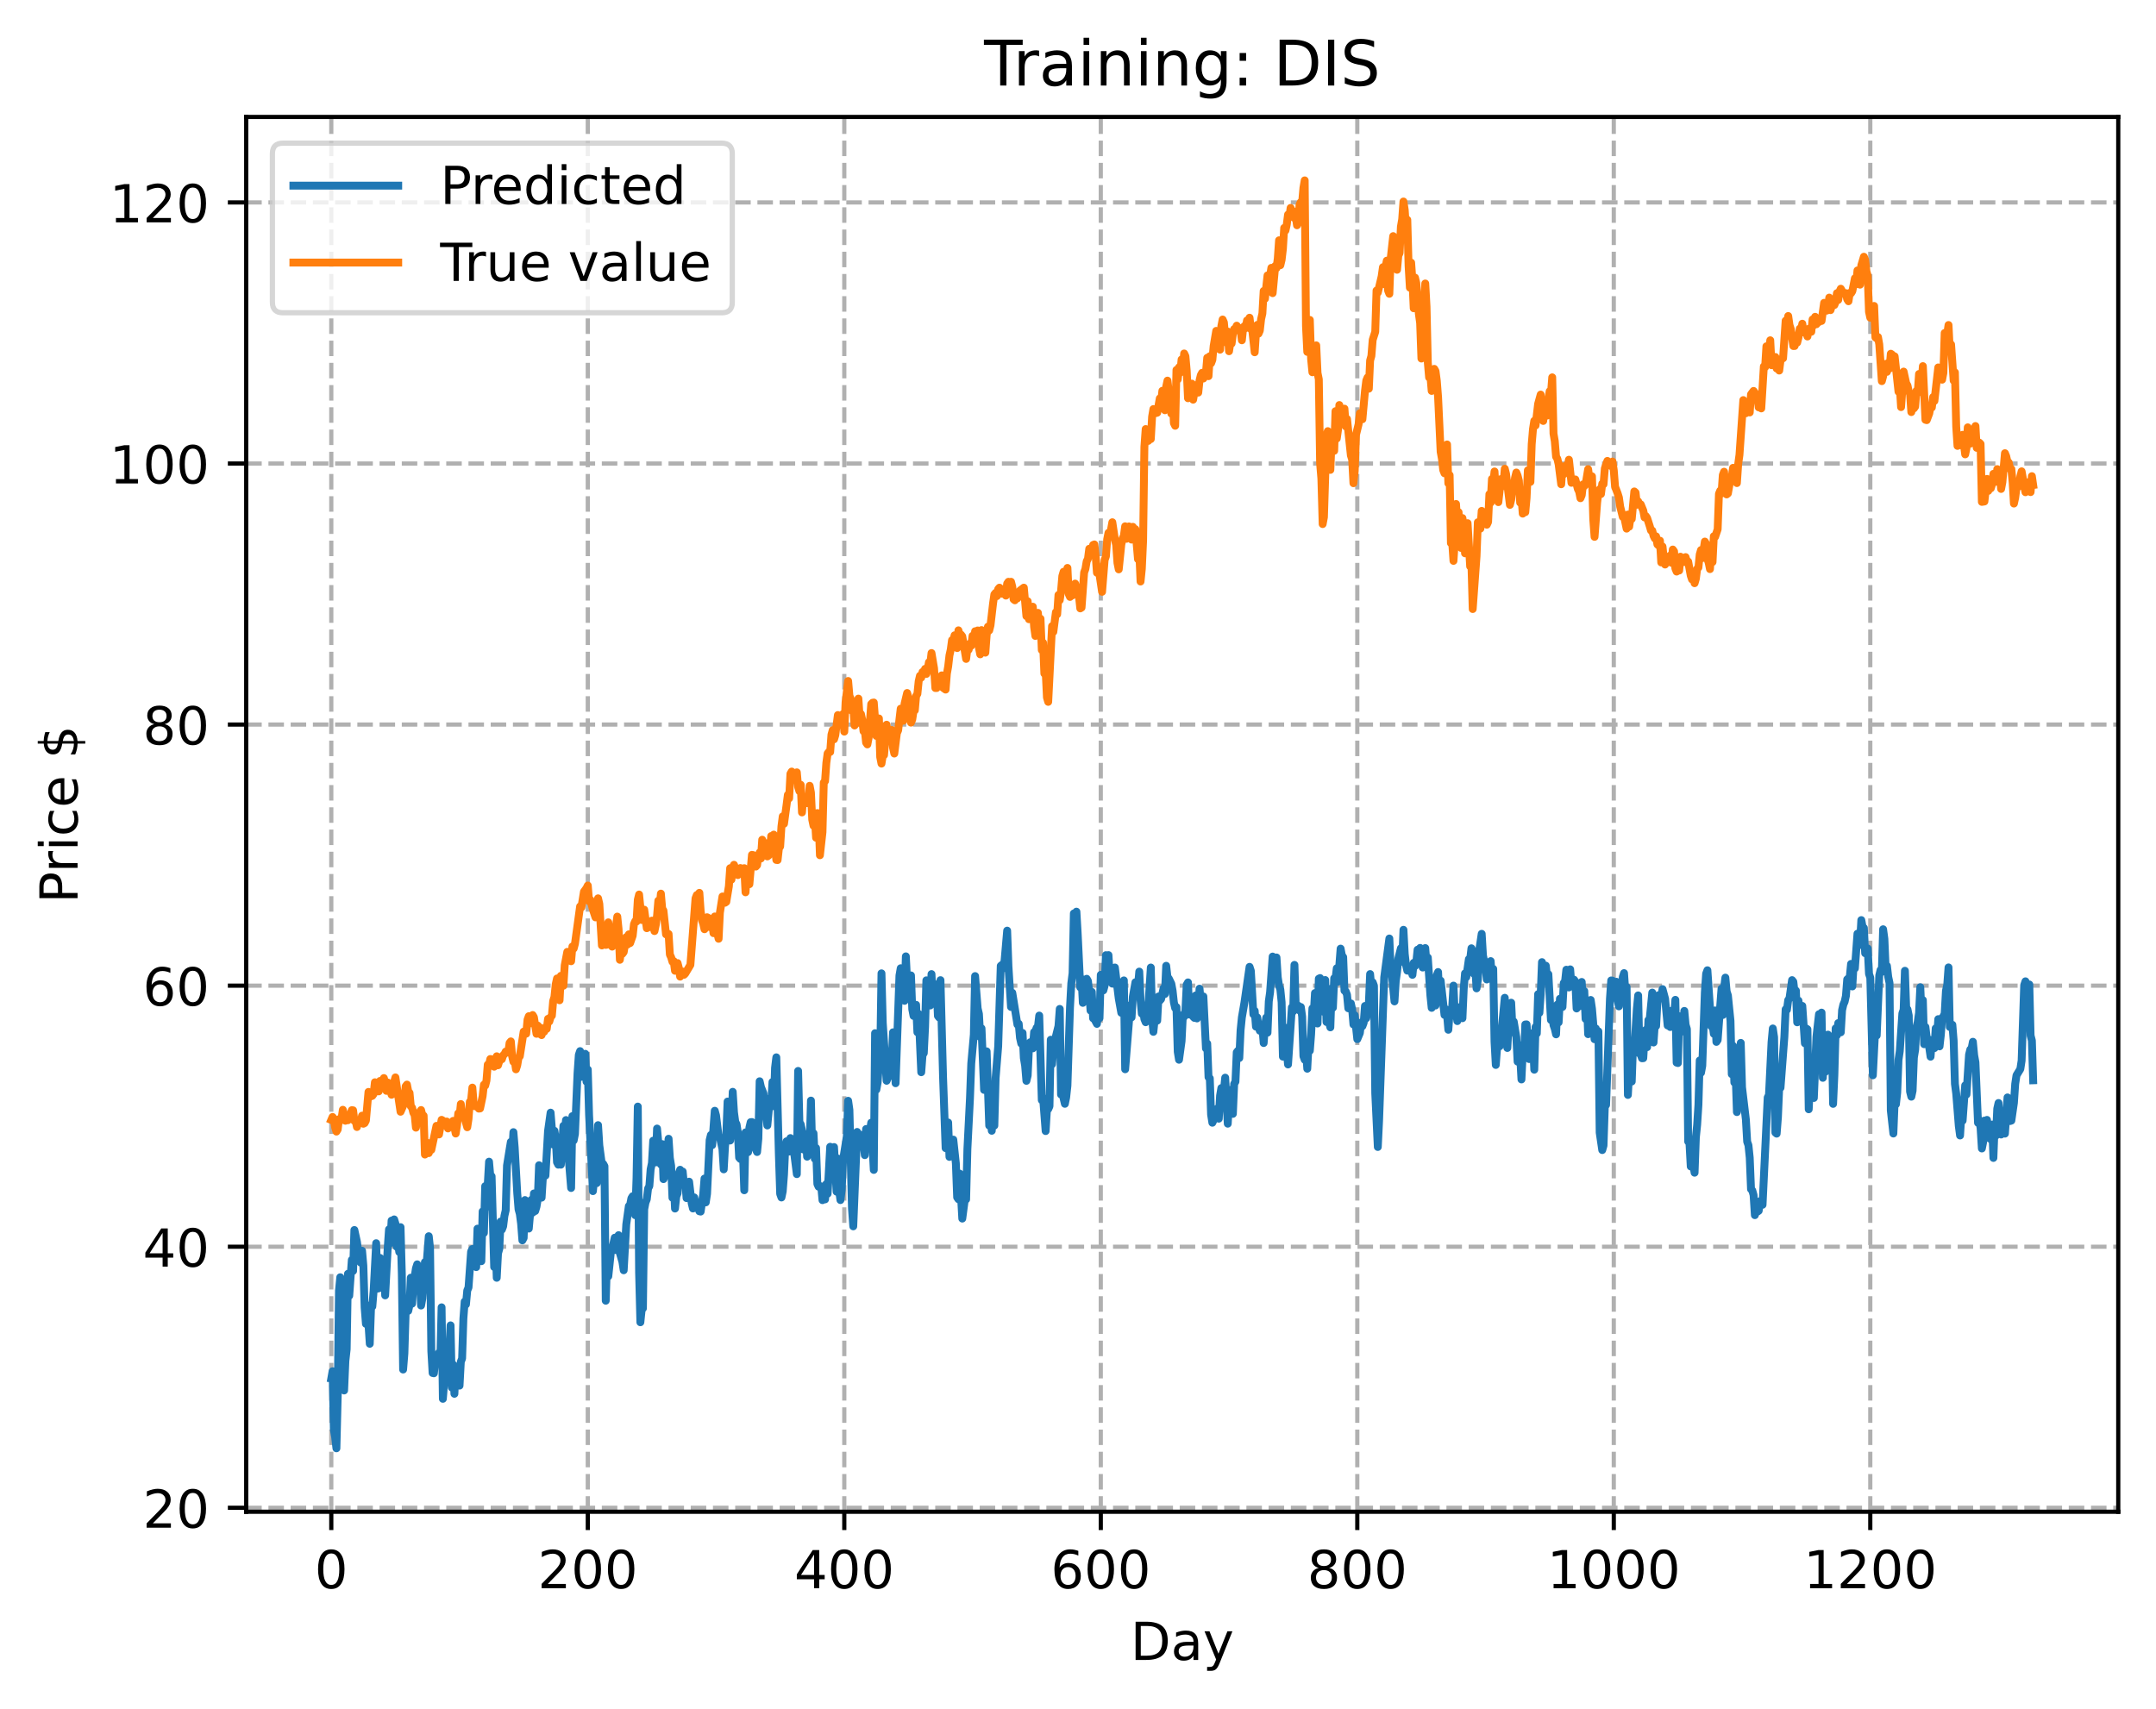 <?xml version="1.0" encoding="utf-8" standalone="no"?>
<!DOCTYPE svg PUBLIC "-//W3C//DTD SVG 1.1//EN"
  "http://www.w3.org/Graphics/SVG/1.1/DTD/svg11.dtd">
<!-- Created with matplotlib (https://matplotlib.org/) -->
<svg height="325.986pt" version="1.1" viewBox="0 0 411.286 325.986" width="411.286pt" xmlns="http://www.w3.org/2000/svg" xmlns:xlink="http://www.w3.org/1999/xlink">
 <defs>
  <style type="text/css">
*{stroke-linecap:butt;stroke-linejoin:round;}
  </style>
 </defs>
 <g id="figure_1">
  <g id="patch_1">
   <path d="M 0 325.986 
L 411.286 325.986 
L 411.286 0 
L 0 0 
z
" style="fill:#ffffff;"/>
  </g>
  <g id="axes_1">
   <g id="patch_2">
    <path d="M 46.966 288.43 
L 404.086 288.43 
L 404.086 22.318 
L 46.966 22.318 
z
" style="fill:#ffffff;"/>
   </g>
   <g id="matplotlib.axis_1">
    <g id="xtick_1">
     <g id="line2d_1">
      <path clip-path="url(#p85eb745f46)" d="M 63.198 288.43 
L 63.198 22.318 
" style="fill:none;stroke:#b0b0b0;stroke-dasharray:2.96,1.28;stroke-dashoffset:0;stroke-width:0.8;"/>
     </g>
     <g id="line2d_2">
      <defs>
       <path d="M 0 0 
L 0 3.5 
" id="m0941b8efbd" style="stroke:#000000;stroke-width:0.8;"/>
      </defs>
      <g>
       <use style="stroke:#000000;stroke-width:0.8;" x="63.198" xlink:href="#m0941b8efbd" y="288.43"/>
      </g>
     </g>
     <g id="text_1">
      <!-- 0 -->
      <defs>
       <path d="M 31.781 66.406 
Q 24.172 66.406 20.328 58.906 
Q 16.5 51.422 16.5 36.375 
Q 16.5 21.391 20.328 13.891 
Q 24.172 6.391 31.781 6.391 
Q 39.453 6.391 43.281 13.891 
Q 47.125 21.391 47.125 36.375 
Q 47.125 51.422 43.281 58.906 
Q 39.453 66.406 31.781 66.406 
z
M 31.781 74.219 
Q 44.047 74.219 50.516 64.516 
Q 56.984 54.828 56.984 36.375 
Q 56.984 17.969 50.516 8.266 
Q 44.047 -1.422 31.781 -1.422 
Q 19.531 -1.422 13.062 8.266 
Q 6.594 17.969 6.594 36.375 
Q 6.594 54.828 13.062 64.516 
Q 19.531 74.219 31.781 74.219 
z
" id="DejaVuSans-48"/>
      </defs>
      <g transform="translate(60.017 303.029)scale(0.1 -0.1)">
       <use xlink:href="#DejaVuSans-48"/>
      </g>
     </g>
    </g>
    <g id="xtick_2">
     <g id="line2d_3">
      <path clip-path="url(#p85eb745f46)" d="M 112.129 288.43 
L 112.129 22.318 
" style="fill:none;stroke:#b0b0b0;stroke-dasharray:2.96,1.28;stroke-dashoffset:0;stroke-width:0.8;"/>
     </g>
     <g id="line2d_4">
      <g>
       <use style="stroke:#000000;stroke-width:0.8;" x="112.129" xlink:href="#m0941b8efbd" y="288.43"/>
      </g>
     </g>
     <g id="text_2">
      <!-- 200 -->
      <defs>
       <path d="M 19.188 8.297 
L 53.609 8.297 
L 53.609 0 
L 7.328 0 
L 7.328 8.297 
Q 12.938 14.109 22.625 23.891 
Q 32.328 33.688 34.812 36.531 
Q 39.547 41.844 41.422 45.531 
Q 43.312 49.219 43.312 52.781 
Q 43.312 58.594 39.234 62.25 
Q 35.156 65.922 28.609 65.922 
Q 23.969 65.922 18.812 64.312 
Q 13.672 62.703 7.812 59.422 
L 7.812 69.391 
Q 13.766 71.781 18.938 73 
Q 24.125 74.219 28.422 74.219 
Q 39.75 74.219 46.484 68.547 
Q 53.219 62.891 53.219 53.422 
Q 53.219 48.922 51.531 44.891 
Q 49.859 40.875 45.406 35.406 
Q 44.188 33.984 37.641 27.219 
Q 31.109 20.453 19.188 8.297 
z
" id="DejaVuSans-50"/>
      </defs>
      <g transform="translate(102.585 303.029)scale(0.1 -0.1)">
       <use xlink:href="#DejaVuSans-50"/>
       <use x="63.623" xlink:href="#DejaVuSans-48"/>
       <use x="127.246" xlink:href="#DejaVuSans-48"/>
      </g>
     </g>
    </g>
    <g id="xtick_3">
     <g id="line2d_5">
      <path clip-path="url(#p85eb745f46)" d="M 161.06 288.43 
L 161.06 22.318 
" style="fill:none;stroke:#b0b0b0;stroke-dasharray:2.96,1.28;stroke-dashoffset:0;stroke-width:0.8;"/>
     </g>
     <g id="line2d_6">
      <g>
       <use style="stroke:#000000;stroke-width:0.8;" x="161.06" xlink:href="#m0941b8efbd" y="288.43"/>
      </g>
     </g>
     <g id="text_3">
      <!-- 400 -->
      <defs>
       <path d="M 37.797 64.312 
L 12.891 25.391 
L 37.797 25.391 
z
M 35.203 72.906 
L 47.609 72.906 
L 47.609 25.391 
L 58.016 25.391 
L 58.016 17.188 
L 47.609 17.188 
L 47.609 0 
L 37.797 0 
L 37.797 17.188 
L 4.891 17.188 
L 4.891 26.703 
z
" id="DejaVuSans-52"/>
      </defs>
      <g transform="translate(151.516 303.029)scale(0.1 -0.1)">
       <use xlink:href="#DejaVuSans-52"/>
       <use x="63.623" xlink:href="#DejaVuSans-48"/>
       <use x="127.246" xlink:href="#DejaVuSans-48"/>
      </g>
     </g>
    </g>
    <g id="xtick_4">
     <g id="line2d_7">
      <path clip-path="url(#p85eb745f46)" d="M 209.99 288.43 
L 209.99 22.318 
" style="fill:none;stroke:#b0b0b0;stroke-dasharray:2.96,1.28;stroke-dashoffset:0;stroke-width:0.8;"/>
     </g>
     <g id="line2d_8">
      <g>
       <use style="stroke:#000000;stroke-width:0.8;" x="209.99" xlink:href="#m0941b8efbd" y="288.43"/>
      </g>
     </g>
     <g id="text_4">
      <!-- 600 -->
      <defs>
       <path d="M 33.016 40.375 
Q 26.375 40.375 22.484 35.828 
Q 18.609 31.297 18.609 23.391 
Q 18.609 15.531 22.484 10.953 
Q 26.375 6.391 33.016 6.391 
Q 39.656 6.391 43.531 10.953 
Q 47.406 15.531 47.406 23.391 
Q 47.406 31.297 43.531 35.828 
Q 39.656 40.375 33.016 40.375 
z
M 52.594 71.297 
L 52.594 62.312 
Q 48.875 64.062 45.094 64.984 
Q 41.312 65.922 37.594 65.922 
Q 27.828 65.922 22.672 59.328 
Q 17.531 52.734 16.797 39.406 
Q 19.672 43.656 24.016 45.922 
Q 28.375 48.188 33.594 48.188 
Q 44.578 48.188 50.953 41.516 
Q 57.328 34.859 57.328 23.391 
Q 57.328 12.156 50.688 5.359 
Q 44.047 -1.422 33.016 -1.422 
Q 20.359 -1.422 13.672 8.266 
Q 6.984 17.969 6.984 36.375 
Q 6.984 53.656 15.188 63.938 
Q 23.391 74.219 37.203 74.219 
Q 40.922 74.219 44.703 73.484 
Q 48.484 72.75 52.594 71.297 
z
" id="DejaVuSans-54"/>
      </defs>
      <g transform="translate(200.446 303.029)scale(0.1 -0.1)">
       <use xlink:href="#DejaVuSans-54"/>
       <use x="63.623" xlink:href="#DejaVuSans-48"/>
       <use x="127.246" xlink:href="#DejaVuSans-48"/>
      </g>
     </g>
    </g>
    <g id="xtick_5">
     <g id="line2d_9">
      <path clip-path="url(#p85eb745f46)" d="M 258.921 288.43 
L 258.921 22.318 
" style="fill:none;stroke:#b0b0b0;stroke-dasharray:2.96,1.28;stroke-dashoffset:0;stroke-width:0.8;"/>
     </g>
     <g id="line2d_10">
      <g>
       <use style="stroke:#000000;stroke-width:0.8;" x="258.921" xlink:href="#m0941b8efbd" y="288.43"/>
      </g>
     </g>
     <g id="text_5">
      <!-- 800 -->
      <defs>
       <path d="M 31.781 34.625 
Q 24.75 34.625 20.719 30.859 
Q 16.703 27.094 16.703 20.516 
Q 16.703 13.922 20.719 10.156 
Q 24.75 6.391 31.781 6.391 
Q 38.812 6.391 42.859 10.172 
Q 46.922 13.969 46.922 20.516 
Q 46.922 27.094 42.891 30.859 
Q 38.875 34.625 31.781 34.625 
z
M 21.922 38.812 
Q 15.578 40.375 12.031 44.719 
Q 8.5 49.078 8.5 55.328 
Q 8.5 64.062 14.719 69.141 
Q 20.953 74.219 31.781 74.219 
Q 42.672 74.219 48.875 69.141 
Q 55.078 64.062 55.078 55.328 
Q 55.078 49.078 51.531 44.719 
Q 48 40.375 41.703 38.812 
Q 48.828 37.156 52.797 32.312 
Q 56.781 27.484 56.781 20.516 
Q 56.781 9.906 50.312 4.234 
Q 43.844 -1.422 31.781 -1.422 
Q 19.734 -1.422 13.25 4.234 
Q 6.781 9.906 6.781 20.516 
Q 6.781 27.484 10.781 32.312 
Q 14.797 37.156 21.922 38.812 
z
M 18.312 54.391 
Q 18.312 48.734 21.844 45.562 
Q 25.391 42.391 31.781 42.391 
Q 38.141 42.391 41.719 45.562 
Q 45.312 48.734 45.312 54.391 
Q 45.312 60.062 41.719 63.234 
Q 38.141 66.406 31.781 66.406 
Q 25.391 66.406 21.844 63.234 
Q 18.312 60.062 18.312 54.391 
z
" id="DejaVuSans-56"/>
      </defs>
      <g transform="translate(249.377 303.029)scale(0.1 -0.1)">
       <use xlink:href="#DejaVuSans-56"/>
       <use x="63.623" xlink:href="#DejaVuSans-48"/>
       <use x="127.246" xlink:href="#DejaVuSans-48"/>
      </g>
     </g>
    </g>
    <g id="xtick_6">
     <g id="line2d_11">
      <path clip-path="url(#p85eb745f46)" d="M 307.851 288.43 
L 307.851 22.318 
" style="fill:none;stroke:#b0b0b0;stroke-dasharray:2.96,1.28;stroke-dashoffset:0;stroke-width:0.8;"/>
     </g>
     <g id="line2d_12">
      <g>
       <use style="stroke:#000000;stroke-width:0.8;" x="307.851" xlink:href="#m0941b8efbd" y="288.43"/>
      </g>
     </g>
     <g id="text_6">
      <!-- 1000 -->
      <defs>
       <path d="M 12.406 8.297 
L 28.516 8.297 
L 28.516 63.922 
L 10.984 60.406 
L 10.984 69.391 
L 28.422 72.906 
L 38.281 72.906 
L 38.281 8.297 
L 54.391 8.297 
L 54.391 0 
L 12.406 0 
z
" id="DejaVuSans-49"/>
      </defs>
      <g transform="translate(295.126 303.029)scale(0.1 -0.1)">
       <use xlink:href="#DejaVuSans-49"/>
       <use x="63.623" xlink:href="#DejaVuSans-48"/>
       <use x="127.246" xlink:href="#DejaVuSans-48"/>
       <use x="190.869" xlink:href="#DejaVuSans-48"/>
      </g>
     </g>
    </g>
    <g id="xtick_7">
     <g id="line2d_13">
      <path clip-path="url(#p85eb745f46)" d="M 356.782 288.43 
L 356.782 22.318 
" style="fill:none;stroke:#b0b0b0;stroke-dasharray:2.96,1.28;stroke-dashoffset:0;stroke-width:0.8;"/>
     </g>
     <g id="line2d_14">
      <g>
       <use style="stroke:#000000;stroke-width:0.8;" x="356.782" xlink:href="#m0941b8efbd" y="288.43"/>
      </g>
     </g>
     <g id="text_7">
      <!-- 1200 -->
      <g transform="translate(344.057 303.029)scale(0.1 -0.1)">
       <use xlink:href="#DejaVuSans-49"/>
       <use x="63.623" xlink:href="#DejaVuSans-50"/>
       <use x="127.246" xlink:href="#DejaVuSans-48"/>
       <use x="190.869" xlink:href="#DejaVuSans-48"/>
      </g>
     </g>
    </g>
    <g id="text_8">
     <!-- Day -->
     <defs>
      <path d="M 19.672 64.797 
L 19.672 8.109 
L 31.594 8.109 
Q 46.688 8.109 53.688 14.938 
Q 60.688 21.781 60.688 36.531 
Q 60.688 51.172 53.688 57.984 
Q 46.688 64.797 31.594 64.797 
z
M 9.812 72.906 
L 30.078 72.906 
Q 51.266 72.906 61.172 64.094 
Q 71.094 55.281 71.094 36.531 
Q 71.094 17.672 61.125 8.828 
Q 51.172 0 30.078 0 
L 9.812 0 
z
" id="DejaVuSans-68"/>
      <path d="M 34.281 27.484 
Q 23.391 27.484 19.188 25 
Q 14.984 22.516 14.984 16.5 
Q 14.984 11.719 18.141 8.906 
Q 21.297 6.109 26.703 6.109 
Q 34.188 6.109 38.703 11.406 
Q 43.219 16.703 43.219 25.484 
L 43.219 27.484 
z
M 52.203 31.203 
L 52.203 0 
L 43.219 0 
L 43.219 8.297 
Q 40.141 3.328 35.547 0.953 
Q 30.953 -1.422 24.312 -1.422 
Q 15.922 -1.422 10.953 3.297 
Q 6 8.016 6 15.922 
Q 6 25.141 12.172 29.828 
Q 18.359 34.516 30.609 34.516 
L 43.219 34.516 
L 43.219 35.406 
Q 43.219 41.609 39.141 45 
Q 35.062 48.391 27.688 48.391 
Q 23 48.391 18.547 47.266 
Q 14.109 46.141 10.016 43.891 
L 10.016 52.203 
Q 14.938 54.109 19.578 55.047 
Q 24.219 56 28.609 56 
Q 40.484 56 46.344 49.844 
Q 52.203 43.703 52.203 31.203 
z
" id="DejaVuSans-97"/>
      <path d="M 32.172 -5.078 
Q 28.375 -14.844 24.75 -17.812 
Q 21.141 -20.797 15.094 -20.797 
L 7.906 -20.797 
L 7.906 -13.281 
L 13.188 -13.281 
Q 16.891 -13.281 18.938 -11.516 
Q 21 -9.766 23.484 -3.219 
L 25.094 0.875 
L 2.984 54.688 
L 12.5 54.688 
L 29.594 11.922 
L 46.688 54.688 
L 56.203 54.688 
z
" id="DejaVuSans-121"/>
     </defs>
     <g transform="translate(215.652 316.707)scale(0.1 -0.1)">
      <use xlink:href="#DejaVuSans-68"/>
      <use x="77.002" xlink:href="#DejaVuSans-97"/>
      <use x="138.281" xlink:href="#DejaVuSans-121"/>
     </g>
    </g>
   </g>
   <g id="matplotlib.axis_2">
    <g id="ytick_1">
     <g id="line2d_15">
      <path clip-path="url(#p85eb745f46)" d="M 46.966 287.677 
L 404.086 287.677 
" style="fill:none;stroke:#b0b0b0;stroke-dasharray:2.96,1.28;stroke-dashoffset:0;stroke-width:0.8;"/>
     </g>
     <g id="line2d_16">
      <defs>
       <path d="M 0 0 
L -3.5 0 
" id="me808b6f461" style="stroke:#000000;stroke-width:0.8;"/>
      </defs>
      <g>
       <use style="stroke:#000000;stroke-width:0.8;" x="46.966" xlink:href="#me808b6f461" y="287.677"/>
      </g>
     </g>
     <g id="text_9">
      <!-- 20 -->
      <g transform="translate(27.241 291.476)scale(0.1 -0.1)">
       <use xlink:href="#DejaVuSans-50"/>
       <use x="63.623" xlink:href="#DejaVuSans-48"/>
      </g>
     </g>
    </g>
    <g id="ytick_2">
     <g id="line2d_17">
      <path clip-path="url(#p85eb745f46)" d="M 46.966 237.866 
L 404.086 237.866 
" style="fill:none;stroke:#b0b0b0;stroke-dasharray:2.96,1.28;stroke-dashoffset:0;stroke-width:0.8;"/>
     </g>
     <g id="line2d_18">
      <g>
       <use style="stroke:#000000;stroke-width:0.8;" x="46.966" xlink:href="#me808b6f461" y="237.866"/>
      </g>
     </g>
     <g id="text_10">
      <!-- 40 -->
      <g transform="translate(27.241 241.665)scale(0.1 -0.1)">
       <use xlink:href="#DejaVuSans-52"/>
       <use x="63.623" xlink:href="#DejaVuSans-48"/>
      </g>
     </g>
    </g>
    <g id="ytick_3">
     <g id="line2d_19">
      <path clip-path="url(#p85eb745f46)" d="M 46.966 188.055 
L 404.086 188.055 
" style="fill:none;stroke:#b0b0b0;stroke-dasharray:2.96,1.28;stroke-dashoffset:0;stroke-width:0.8;"/>
     </g>
     <g id="line2d_20">
      <g>
       <use style="stroke:#000000;stroke-width:0.8;" x="46.966" xlink:href="#me808b6f461" y="188.055"/>
      </g>
     </g>
     <g id="text_11">
      <!-- 60 -->
      <g transform="translate(27.241 191.855)scale(0.1 -0.1)">
       <use xlink:href="#DejaVuSans-54"/>
       <use x="63.623" xlink:href="#DejaVuSans-48"/>
      </g>
     </g>
    </g>
    <g id="ytick_4">
     <g id="line2d_21">
      <path clip-path="url(#p85eb745f46)" d="M 46.966 138.245 
L 404.086 138.245 
" style="fill:none;stroke:#b0b0b0;stroke-dasharray:2.96,1.28;stroke-dashoffset:0;stroke-width:0.8;"/>
     </g>
     <g id="line2d_22">
      <g>
       <use style="stroke:#000000;stroke-width:0.8;" x="46.966" xlink:href="#me808b6f461" y="138.245"/>
      </g>
     </g>
     <g id="text_12">
      <!-- 80 -->
      <g transform="translate(27.241 142.044)scale(0.1 -0.1)">
       <use xlink:href="#DejaVuSans-56"/>
       <use x="63.623" xlink:href="#DejaVuSans-48"/>
      </g>
     </g>
    </g>
    <g id="ytick_5">
     <g id="line2d_23">
      <path clip-path="url(#p85eb745f46)" d="M 46.966 88.434 
L 404.086 88.434 
" style="fill:none;stroke:#b0b0b0;stroke-dasharray:2.96,1.28;stroke-dashoffset:0;stroke-width:0.8;"/>
     </g>
     <g id="line2d_24">
      <g>
       <use style="stroke:#000000;stroke-width:0.8;" x="46.966" xlink:href="#me808b6f461" y="88.434"/>
      </g>
     </g>
     <g id="text_13">
      <!-- 100 -->
      <g transform="translate(20.878 92.233)scale(0.1 -0.1)">
       <use xlink:href="#DejaVuSans-49"/>
       <use x="63.623" xlink:href="#DejaVuSans-48"/>
       <use x="127.246" xlink:href="#DejaVuSans-48"/>
      </g>
     </g>
    </g>
    <g id="ytick_6">
     <g id="line2d_25">
      <path clip-path="url(#p85eb745f46)" d="M 46.966 38.623 
L 404.086 38.623 
" style="fill:none;stroke:#b0b0b0;stroke-dasharray:2.96,1.28;stroke-dashoffset:0;stroke-width:0.8;"/>
     </g>
     <g id="line2d_26">
      <g>
       <use style="stroke:#000000;stroke-width:0.8;" x="46.966" xlink:href="#me808b6f461" y="38.623"/>
      </g>
     </g>
     <g id="text_14">
      <!-- 120 -->
      <g transform="translate(20.878 42.422)scale(0.1 -0.1)">
       <use xlink:href="#DejaVuSans-49"/>
       <use x="63.623" xlink:href="#DejaVuSans-50"/>
       <use x="127.246" xlink:href="#DejaVuSans-48"/>
      </g>
     </g>
    </g>
    <g id="text_15">
     <!-- Price $ -->
     <defs>
      <path d="M 19.672 64.797 
L 19.672 37.406 
L 32.078 37.406 
Q 38.969 37.406 42.719 40.969 
Q 46.484 44.531 46.484 51.125 
Q 46.484 57.672 42.719 61.234 
Q 38.969 64.797 32.078 64.797 
z
M 9.812 72.906 
L 32.078 72.906 
Q 44.344 72.906 50.609 67.359 
Q 56.891 61.812 56.891 51.125 
Q 56.891 40.328 50.609 34.812 
Q 44.344 29.297 32.078 29.297 
L 19.672 29.297 
L 19.672 0 
L 9.812 0 
z
" id="DejaVuSans-80"/>
      <path d="M 41.109 46.297 
Q 39.594 47.172 37.812 47.578 
Q 36.031 48 33.891 48 
Q 26.266 48 22.188 43.047 
Q 18.109 38.094 18.109 28.812 
L 18.109 0 
L 9.078 0 
L 9.078 54.688 
L 18.109 54.688 
L 18.109 46.188 
Q 20.953 51.172 25.484 53.578 
Q 30.031 56 36.531 56 
Q 37.453 56 38.578 55.875 
Q 39.703 55.766 41.062 55.516 
z
" id="DejaVuSans-114"/>
      <path d="M 9.422 54.688 
L 18.406 54.688 
L 18.406 0 
L 9.422 0 
z
M 9.422 75.984 
L 18.406 75.984 
L 18.406 64.594 
L 9.422 64.594 
z
" id="DejaVuSans-105"/>
      <path d="M 48.781 52.594 
L 48.781 44.188 
Q 44.969 46.297 41.141 47.344 
Q 37.312 48.391 33.406 48.391 
Q 24.656 48.391 19.812 42.844 
Q 14.984 37.312 14.984 27.297 
Q 14.984 17.281 19.812 11.734 
Q 24.656 6.203 33.406 6.203 
Q 37.312 6.203 41.141 7.25 
Q 44.969 8.297 48.781 10.406 
L 48.781 2.094 
Q 45.016 0.344 40.984 -0.531 
Q 36.969 -1.422 32.422 -1.422 
Q 20.062 -1.422 12.781 6.344 
Q 5.516 14.109 5.516 27.297 
Q 5.516 40.672 12.859 48.328 
Q 20.219 56 33.016 56 
Q 37.156 56 41.109 55.141 
Q 45.062 54.297 48.781 52.594 
z
" id="DejaVuSans-99"/>
      <path d="M 56.203 29.594 
L 56.203 25.203 
L 14.891 25.203 
Q 15.484 15.922 20.484 11.062 
Q 25.484 6.203 34.422 6.203 
Q 39.594 6.203 44.453 7.469 
Q 49.312 8.734 54.109 11.281 
L 54.109 2.781 
Q 49.266 0.734 44.188 -0.344 
Q 39.109 -1.422 33.891 -1.422 
Q 20.797 -1.422 13.156 6.188 
Q 5.516 13.812 5.516 26.812 
Q 5.516 40.234 12.766 48.109 
Q 20.016 56 32.328 56 
Q 43.359 56 49.781 48.891 
Q 56.203 41.797 56.203 29.594 
z
M 47.219 32.234 
Q 47.125 39.594 43.094 43.984 
Q 39.062 48.391 32.422 48.391 
Q 24.906 48.391 20.391 44.141 
Q 15.875 39.891 15.188 32.172 
z
" id="DejaVuSans-101"/>
      <path id="DejaVuSans-32"/>
      <path d="M 33.797 -14.703 
L 28.906 -14.703 
L 28.859 0 
Q 23.734 0.094 18.609 1.188 
Q 13.484 2.297 8.297 4.5 
L 8.297 13.281 
Q 13.281 10.156 18.375 8.562 
Q 23.484 6.984 28.906 6.938 
L 28.906 29.203 
Q 18.109 30.953 13.203 35.156 
Q 8.297 39.359 8.297 46.688 
Q 8.297 54.641 13.625 59.219 
Q 18.953 63.812 28.906 64.5 
L 28.906 75.984 
L 33.797 75.984 
L 33.797 64.656 
Q 38.328 64.453 42.578 63.688 
Q 46.828 62.938 50.875 61.625 
L 50.875 53.078 
Q 46.828 55.125 42.547 56.25 
Q 38.281 57.375 33.797 57.562 
L 33.797 36.719 
Q 44.875 35.016 50.094 30.609 
Q 55.328 26.219 55.328 18.609 
Q 55.328 10.359 49.781 5.594 
Q 44.234 0.828 33.797 0.094 
z
M 28.906 37.594 
L 28.906 57.625 
Q 23.25 56.984 20.266 54.391 
Q 17.281 51.812 17.281 47.516 
Q 17.281 43.312 20.031 40.969 
Q 22.797 38.625 28.906 37.594 
z
M 33.797 28.219 
L 33.797 7.078 
Q 39.984 7.906 43.141 10.594 
Q 46.297 13.281 46.297 17.672 
Q 46.297 21.969 43.281 24.5 
Q 40.281 27.047 33.797 28.219 
z
" id="DejaVuSans-36"/>
     </defs>
     <g transform="translate(14.798 172.342)rotate(-90)scale(0.1 -0.1)">
      <use xlink:href="#DejaVuSans-80"/>
      <use x="58.553" xlink:href="#DejaVuSans-114"/>
      <use x="99.666" xlink:href="#DejaVuSans-105"/>
      <use x="127.449" xlink:href="#DejaVuSans-99"/>
      <use x="182.43" xlink:href="#DejaVuSans-101"/>
      <use x="243.953" xlink:href="#DejaVuSans-32"/>
      <use x="275.74" xlink:href="#DejaVuSans-36"/>
     </g>
    </g>
   </g>
   <g id="line2d_27">
    <path clip-path="url(#p85eb745f46)" d="M 63.198 263.017 
L 63.443 261.62 
L 63.688 272.764 
L 63.932 274.198 
L 64.177 276.334 
L 64.422 266.407 
L 64.666 246.211 
L 64.911 243.689 
L 65.156 250.289 
L 65.4 263.486 
L 65.645 265.295 
L 65.89 259.643 
L 66.134 257.417 
L 66.379 243.03 
L 66.623 247.228 
L 67.113 240.385 
L 67.357 242.495 
L 67.602 234.676 
L 68.091 236.921 
L 68.581 240.572 
L 68.825 240.914 
L 69.07 238.635 
L 69.315 241.465 
L 69.559 249.481 
L 69.804 252.588 
L 70.049 249.056 
L 70.538 256.388 
L 70.783 249.401 
L 71.027 249.276 
L 71.272 246.334 
L 71.761 237.194 
L 72.006 245.859 
L 72.251 245.801 
L 72.495 239.999 
L 72.74 240.786 
L 73.229 240.455 
L 73.474 247.152 
L 73.963 238.053 
L 74.208 234.553 
L 74.452 237.197 
L 74.697 232.879 
L 74.942 235.772 
L 75.186 232.654 
L 75.431 233.452 
L 75.676 237.875 
L 75.92 237.234 
L 76.165 238.877 
L 76.41 234.133 
L 76.654 243.089 
L 76.899 261.298 
L 77.144 258.24 
L 77.388 250.259 
L 77.633 248.707 
L 77.878 250.111 
L 78.122 248.976 
L 78.367 243.777 
L 78.611 248.733 
L 78.856 245.166 
L 79.345 241.987 
L 79.59 241.225 
L 80.079 243.159 
L 80.324 249.091 
L 80.569 247.746 
L 81.058 240.804 
L 81.303 242.112 
L 81.792 235.862 
L 82.037 238.109 
L 82.281 257.79 
L 82.526 261.961 
L 82.771 262.014 
L 83.015 259.791 
L 83.26 259.43 
L 83.505 259.333 
L 83.749 258.09 
L 83.994 259.755 
L 84.239 249.429 
L 84.483 266.891 
L 84.728 263.793 
L 84.972 262.463 
L 85.217 263.793 
L 85.462 262.765 
L 85.951 252.873 
L 86.196 264.745 
L 86.44 260.346 
L 86.685 265.928 
L 86.93 260.707 
L 87.174 263.48 
L 87.419 260.941 
L 87.664 264.373 
L 87.908 259.818 
L 88.153 259.187 
L 88.398 251.597 
L 88.642 248.327 
L 88.887 248.886 
L 89.132 246.228 
L 89.376 245.649 
L 89.866 238.804 
L 90.11 238.302 
L 90.355 238.849 
L 90.844 241.759 
L 91.089 234.42 
L 91.333 235.976 
L 91.823 240.631 
L 92.067 231.125 
L 92.312 235.244 
L 92.557 226.311 
L 92.801 230.304 
L 93.291 221.639 
L 93.535 224.432 
L 93.78 224.427 
L 94.269 241.739 
L 94.514 236.132 
L 94.759 243.796 
L 95.003 239.132 
L 95.248 238.286 
L 95.493 233.069 
L 95.737 234.61 
L 95.982 233.973 
L 96.227 231.976 
L 96.471 230.925 
L 96.716 222.373 
L 97.205 219.338 
L 97.45 217.865 
L 97.694 220.255 
L 97.939 216.005 
L 98.184 218.913 
L 98.673 227.671 
L 98.918 230.718 
L 99.162 231.613 
L 99.407 233.488 
L 99.652 236.656 
L 99.896 236.187 
L 100.141 228.964 
L 100.386 232.061 
L 100.63 231.433 
L 100.875 234.407 
L 101.364 228.922 
L 101.609 231.371 
L 101.854 227.703 
L 102.098 231.056 
L 102.343 230.225 
L 102.587 228.778 
L 102.832 222.319 
L 103.077 223.869 
L 103.321 228.508 
L 103.566 224.535 
L 103.811 223.911 
L 104.055 224.297 
L 104.545 215.769 
L 105.034 212.284 
L 105.523 218.373 
L 105.768 215.745 
L 106.013 217.301 
L 106.257 221.746 
L 106.502 222.216 
L 106.747 220.582 
L 106.991 222.219 
L 107.481 214.794 
L 107.725 216.314 
L 107.97 213.698 
L 108.215 219.085 
L 108.459 220.708 
L 108.948 226.662 
L 109.193 212.948 
L 109.438 217.592 
L 109.682 216.335 
L 110.172 204.753 
L 110.416 201.259 
L 110.661 200.544 
L 110.906 205.458 
L 111.15 203.567 
L 111.395 205.294 
L 111.64 201.06 
L 111.884 206.38 
L 112.129 204.06 
L 112.374 212.734 
L 113.108 227.264 
L 113.352 224.712 
L 113.597 224.76 
L 113.842 225.736 
L 114.086 214.669 
L 114.331 218.539 
L 114.82 222.199 
L 115.065 222.057 
L 115.309 222.502 
L 115.554 248.168 
L 115.799 240.432 
L 116.043 243.516 
L 116.533 238.901 
L 116.777 238.313 
L 117.267 236.145 
L 117.511 238.503 
L 117.756 238.058 
L 118.001 235.662 
L 118.245 239.046 
L 118.735 240.779 
L 118.979 242.361 
L 119.469 233.618 
L 119.958 230.111 
L 120.203 229.871 
L 120.447 228.62 
L 120.692 228.229 
L 121.181 231.855 
L 121.426 224.78 
L 121.67 211.125 
L 121.915 242.821 
L 122.16 252.282 
L 122.404 249.865 
L 122.649 249.632 
L 122.894 230.71 
L 123.138 229.442 
L 123.383 228.818 
L 123.628 226.761 
L 123.872 226.303 
L 124.117 223.096 
L 124.362 221.909 
L 124.606 217.632 
L 124.851 221.738 
L 125.096 221.774 
L 125.34 215.321 
L 125.83 220.74 
L 126.074 222.17 
L 126.319 218.284 
L 126.563 224.97 
L 126.808 224.376 
L 127.542 217.265 
L 127.787 220.955 
L 128.031 222.416 
L 128.276 228.527 
L 128.521 225.146 
L 128.765 230.586 
L 129.01 228.265 
L 129.255 227.695 
L 129.499 223.849 
L 129.744 223.18 
L 129.989 223.936 
L 130.233 223.523 
L 130.478 226.029 
L 130.723 225.457 
L 130.967 228.595 
L 131.212 225.783 
L 131.457 225.456 
L 131.946 229.568 
L 132.191 230.574 
L 132.435 228.458 
L 132.68 229.712 
L 132.924 229.7 
L 133.414 231.106 
L 133.658 231.163 
L 134.148 227.854 
L 134.392 224.86 
L 134.637 229.409 
L 134.882 227.766 
L 135.371 217.534 
L 135.616 216.538 
L 135.86 218.484 
L 136.35 211.925 
L 136.594 212.816 
L 137.084 216.836 
L 137.328 216.968 
L 137.818 219.238 
L 138.062 223.106 
L 138.307 218.727 
L 138.551 216.492 
L 138.796 210.169 
L 139.285 217.608 
L 139.53 214.745 
L 139.775 208.312 
L 140.019 212.229 
L 140.264 214.039 
L 140.509 214.503 
L 140.753 216.077 
L 140.998 220.864 
L 141.243 221.129 
L 141.487 217.382 
L 141.732 220.086 
L 141.977 227.099 
L 142.221 216.05 
L 142.466 219.92 
L 142.711 219.817 
L 142.955 215.144 
L 143.2 214.103 
L 143.445 214.082 
L 143.689 214.281 
L 143.934 215.895 
L 144.178 219.279 
L 144.423 219.801 
L 144.668 217.255 
L 144.912 206.297 
L 145.157 207.381 
L 145.646 208.627 
L 145.891 212.664 
L 146.136 212.525 
L 146.38 214.733 
L 146.87 209.535 
L 147.114 210.578 
L 147.359 206.427 
L 147.604 211.062 
L 147.848 203.739 
L 148.093 201.731 
L 148.582 220.41 
L 148.827 227.787 
L 149.072 228.474 
L 149.316 227.301 
L 149.561 224.122 
L 149.806 218.755 
L 150.05 217.749 
L 150.295 219.046 
L 150.539 219.715 
L 150.784 217.138 
L 151.029 217.487 
L 151.273 218.249 
L 152.007 224.018 
L 152.252 204.324 
L 152.497 214.126 
L 152.741 214.495 
L 152.986 215.62 
L 153.231 219.309 
L 153.475 219.04 
L 153.72 216.4 
L 153.965 220.689 
L 154.209 218.276 
L 154.454 218.948 
L 154.699 209.983 
L 154.943 219.454 
L 155.188 216.217 
L 155.433 221.09 
L 155.677 219.036 
L 155.922 225.91 
L 156.166 226.426 
L 156.656 226.341 
L 156.9 228.984 
L 157.145 228.261 
L 157.39 228.84 
L 157.634 225.897 
L 157.879 227.756 
L 158.368 218.795 
L 158.613 219.855 
L 158.858 223.395 
L 159.102 218.851 
L 159.592 227.368 
L 159.836 221.042 
L 160.081 227.227 
L 160.326 228.967 
L 160.57 227.019 
L 160.815 221.402 
L 161.549 216.773 
L 161.794 210.023 
L 162.038 211.755 
L 162.527 230.625 
L 162.772 233.98 
L 163.506 215.968 
L 163.751 216.457 
L 163.995 218.075 
L 164.24 216.527 
L 164.729 218.184 
L 164.974 220.396 
L 165.219 215.409 
L 165.463 217.01 
L 165.708 217.315 
L 166.197 214.199 
L 166.687 223.213 
L 166.931 197.125 
L 167.176 207.903 
L 167.421 206.534 
L 167.665 202.634 
L 167.91 201.485 
L 168.154 185.707 
L 168.399 195.153 
L 169.133 206.208 
L 169.622 204.995 
L 169.867 201.425 
L 170.112 202.449 
L 170.356 196.955 
L 170.846 206.677 
L 171.58 186.12 
L 171.824 184.733 
L 172.069 187.718 
L 172.558 190.952 
L 172.803 182.465 
L 173.048 187.38 
L 173.292 189.843 
L 173.537 190.399 
L 173.782 186.102 
L 174.026 192.565 
L 174.271 193.831 
L 174.76 191.713 
L 175.005 196.955 
L 175.249 193.444 
L 175.739 204.574 
L 175.983 201.32 
L 176.228 200.924 
L 176.473 195.874 
L 176.717 187.038 
L 176.962 190.648 
L 177.207 190.569 
L 177.451 191.843 
L 177.696 185.85 
L 177.941 191.399 
L 178.185 190.83 
L 178.43 187.79 
L 178.675 188.388 
L 178.919 193.832 
L 179.164 194.143 
L 179.409 187.006 
L 179.898 205.419 
L 180.387 219.056 
L 180.632 214.266 
L 180.876 214.165 
L 181.121 220.731 
L 181.366 217.777 
L 181.61 219.59 
L 181.855 217.432 
L 182.344 221.962 
L 182.589 228.443 
L 182.834 228.803 
L 183.078 223.917 
L 183.568 232.498 
L 184.057 228.8 
L 184.302 228.843 
L 184.546 219.208 
L 185.036 209.535 
L 185.28 202.905 
L 185.77 197.403 
L 186.014 186.228 
L 186.503 192.408 
L 186.748 193.466 
L 186.993 197.854 
L 187.237 196.203 
L 187.727 207.947 
L 187.971 203.053 
L 188.216 200.59 
L 188.705 214.759 
L 188.95 213.559 
L 189.195 215.748 
L 189.439 210.626 
L 189.684 214.766 
L 189.929 205.694 
L 190.418 199.642 
L 190.907 184.274 
L 191.152 184.078 
L 191.397 184.75 
L 191.641 183.197 
L 192.13 177.559 
L 192.375 184.369 
L 192.864 192.124 
L 193.109 189.418 
L 194.088 195.482 
L 194.332 195.323 
L 194.577 198.014 
L 194.822 199.105 
L 195.066 197.076 
L 195.311 201.86 
L 195.556 203.344 
L 195.8 206.221 
L 196.045 205.199 
L 196.29 199.899 
L 196.534 198.851 
L 197.024 200.02 
L 197.268 196.914 
L 197.513 196.751 
L 197.758 196.079 
L 198.002 195.883 
L 198.247 193.763 
L 198.736 209.901 
L 198.981 209.456 
L 199.47 215.804 
L 199.715 211.736 
L 199.959 211.623 
L 200.204 211.069 
L 200.449 198.374 
L 200.693 203.053 
L 200.938 200.172 
L 201.183 200.676 
L 201.427 197.73 
L 201.917 195.766 
L 202.161 192.496 
L 202.406 208.831 
L 202.651 206.432 
L 202.895 209.574 
L 203.14 210.6 
L 203.385 209.386 
L 203.629 207.136 
L 204.118 192.188 
L 204.363 187.639 
L 204.608 185.667 
L 204.852 174.274 
L 205.097 175.669 
L 205.342 173.938 
L 205.586 178.159 
L 206.076 188.389 
L 206.32 186.748 
L 206.565 191.339 
L 206.81 188.585 
L 207.054 190.345 
L 207.299 186.743 
L 207.544 187.162 
L 207.788 189.363 
L 208.033 192.816 
L 208.278 189.242 
L 208.522 194.29 
L 208.767 194.425 
L 209.256 195.35 
L 209.501 192.819 
L 209.746 194.271 
L 209.99 185.988 
L 210.235 188.135 
L 210.479 188.961 
L 210.724 188.068 
L 210.969 182.239 
L 211.213 184.119 
L 211.458 182.228 
L 211.703 186.386 
L 211.947 187.324 
L 212.192 187.677 
L 212.437 186.96 
L 212.681 184.595 
L 213.415 190.502 
L 213.905 193.242 
L 214.149 190.889 
L 214.394 187.051 
L 214.639 204.011 
L 215.617 191.784 
L 215.862 194.11 
L 216.106 190.172 
L 216.596 187.407 
L 216.84 188.677 
L 217.085 188.161 
L 217.33 185.373 
L 217.574 190.812 
L 217.819 193.413 
L 218.064 192.794 
L 218.308 194.44 
L 218.553 195.034 
L 219.042 192.346 
L 219.532 184.595 
L 219.776 194.197 
L 220.021 196.871 
L 220.266 194.521 
L 220.755 194.739 
L 221 190.121 
L 221.244 190.914 
L 221.489 190.627 
L 221.978 188.52 
L 222.223 189.655 
L 222.467 184.268 
L 222.712 186.436 
L 222.957 186.682 
L 223.446 187.691 
L 223.691 189.03 
L 223.935 191.252 
L 224.18 192.339 
L 224.425 192.153 
L 224.669 200.671 
L 224.914 202.195 
L 225.403 198.643 
L 225.648 193.636 
L 225.893 193.987 
L 226.137 192.749 
L 226.382 187.86 
L 226.627 187.436 
L 226.871 193.567 
L 227.116 191.12 
L 227.361 192.154 
L 227.605 193.967 
L 227.85 194.211 
L 228.094 189.924 
L 228.339 194.31 
L 228.584 192.623 
L 228.828 188.631 
L 229.073 191.228 
L 229.318 190.841 
L 229.562 190.115 
L 230.052 200.04 
L 230.296 199.101 
L 230.541 205.527 
L 230.786 205.73 
L 231.03 212.664 
L 231.275 214.211 
L 231.52 213.701 
L 231.764 212.392 
L 232.009 212.384 
L 232.254 211.48 
L 232.498 213.441 
L 232.743 209.046 
L 232.988 207.596 
L 233.477 208.041 
L 233.722 205.613 
L 234.211 214.391 
L 234.455 210.149 
L 234.7 209.508 
L 234.945 207.889 
L 235.189 212.519 
L 235.434 206.798 
L 235.679 206.371 
L 235.923 200.774 
L 236.168 200.467 
L 236.413 201.87 
L 236.657 196.559 
L 236.902 194.116 
L 237.391 191.286 
L 238.37 184.468 
L 238.615 185.23 
L 239.104 193.531 
L 239.349 192.856 
L 239.593 195.88 
L 239.838 194.116 
L 240.082 195.952 
L 240.327 196.664 
L 240.816 195.96 
L 241.061 199.006 
L 241.306 195.789 
L 241.55 194.156 
L 241.795 197.031 
L 242.04 191.046 
L 242.284 189.323 
L 242.774 182.507 
L 243.018 183.028 
L 243.263 184.293 
L 243.508 182.68 
L 243.752 186.478 
L 243.997 188.085 
L 244.242 188.783 
L 244.486 191.222 
L 244.731 201.603 
L 244.976 195.977 
L 245.709 203.093 
L 246.443 192.195 
L 246.688 192.971 
L 246.933 184.094 
L 247.177 191.895 
L 247.422 192.542 
L 247.667 191.884 
L 247.911 192.807 
L 248.156 192.134 
L 248.401 193.942 
L 248.645 201.515 
L 248.89 202.198 
L 249.135 200.378 
L 249.379 203.906 
L 249.624 199.321 
L 249.869 200.478 
L 250.113 197.316 
L 250.358 192.394 
L 250.603 193.665 
L 250.847 189.464 
L 251.092 190.514 
L 251.337 195.283 
L 251.581 186.727 
L 251.826 186.608 
L 252.07 189.454 
L 252.56 193.078 
L 252.804 186.981 
L 253.049 194.994 
L 253.294 192.804 
L 253.538 195.048 
L 253.783 196.015 
L 254.028 188.59 
L 254.272 192.268 
L 254.517 186.643 
L 254.762 186.812 
L 255.006 184.738 
L 255.251 187.298 
L 255.74 180.99 
L 255.985 182.301 
L 256.23 182.606 
L 256.474 189.013 
L 256.719 189.153 
L 256.964 189.807 
L 257.208 192.376 
L 257.453 192.423 
L 257.697 191.44 
L 257.942 192.58 
L 258.187 195.468 
L 258.431 193.689 
L 258.921 198.266 
L 259.41 197.097 
L 259.655 195.094 
L 259.899 195.788 
L 260.144 195.118 
L 260.389 191.928 
L 260.633 194.276 
L 261.123 191.584 
L 261.367 185.843 
L 261.612 188.607 
L 261.857 187.412 
L 262.101 188.064 
L 262.346 208.6 
L 262.835 218.838 
L 263.08 213.8 
L 264.058 186.464 
L 265.037 179.06 
L 265.282 184.673 
L 265.526 185.914 
L 266.016 191.063 
L 266.26 187.146 
L 266.505 185.45 
L 266.75 182.903 
L 267.239 180.924 
L 267.484 183.483 
L 267.728 177.4 
L 267.973 181.987 
L 268.218 184.112 
L 268.462 185.193 
L 268.707 184.56 
L 268.952 185.299 
L 269.196 185.056 
L 269.441 185.998 
L 269.685 183.701 
L 269.93 184.328 
L 270.175 183.606 
L 270.419 181.196 
L 270.664 183.789 
L 270.909 180.855 
L 271.398 184.601 
L 271.643 182.186 
L 271.887 180.884 
L 272.132 183.96 
L 272.377 182.691 
L 272.866 189.913 
L 273.111 192.295 
L 273.355 191.085 
L 273.6 188.271 
L 273.845 191.848 
L 274.089 186.078 
L 274.334 185.456 
L 274.579 190.411 
L 274.823 187.101 
L 275.557 193.646 
L 275.802 192.55 
L 276.046 193.629 
L 276.291 196.475 
L 276.536 193.112 
L 276.78 193.394 
L 277.025 192.24 
L 277.27 188.048 
L 277.514 193.446 
L 277.759 193.091 
L 278.004 194.821 
L 278.248 192.191 
L 278.493 193.42 
L 278.738 193.303 
L 278.982 194.273 
L 279.227 188.633 
L 279.472 185.707 
L 279.716 186.435 
L 280.206 182.99 
L 280.45 183.055 
L 280.695 180.927 
L 280.94 181.504 
L 281.184 185.816 
L 281.429 184.739 
L 281.673 188.575 
L 281.918 186.952 
L 282.163 181.451 
L 282.652 178.165 
L 282.897 182.301 
L 283.386 184.645 
L 283.631 186.88 
L 283.875 184.592 
L 284.12 185.268 
L 284.365 183.37 
L 284.609 186.9 
L 284.854 184.857 
L 285.099 198.753 
L 285.343 203.189 
L 285.588 199.895 
L 286.077 199.633 
L 286.322 197.98 
L 286.811 192.91 
L 287.056 190.371 
L 287.301 196.697 
L 287.545 199.949 
L 287.79 195.37 
L 288.034 197.06 
L 288.279 191.308 
L 288.524 196.359 
L 288.768 194.91 
L 289.258 197.884 
L 289.502 202.559 
L 289.747 199.366 
L 289.992 201.45 
L 290.236 205.954 
L 290.481 200.831 
L 290.726 201.609 
L 290.97 195.465 
L 291.215 195.446 
L 291.704 202.063 
L 292.194 197.17 
L 292.438 198.427 
L 292.683 204.093 
L 292.928 195.941 
L 293.172 197.18 
L 293.417 189.673 
L 293.661 193.24 
L 293.906 189.736 
L 294.151 183.567 
L 294.395 184.992 
L 294.64 187.196 
L 294.885 184.243 
L 295.129 186.322 
L 295.374 185.875 
L 295.863 194.613 
L 296.108 193.393 
L 296.353 195.584 
L 296.597 196.29 
L 296.842 197.349 
L 297.087 191.674 
L 297.331 195.068 
L 297.576 190.553 
L 297.821 190.851 
L 298.065 192.127 
L 298.31 187.537 
L 298.555 187.258 
L 298.799 185.017 
L 299.044 186.206 
L 299.289 188.404 
L 299.533 184.944 
L 299.778 188.144 
L 300.022 188.151 
L 300.267 186.913 
L 300.512 187.27 
L 300.756 192.412 
L 301.001 191.892 
L 301.246 192.006 
L 301.49 191.557 
L 301.735 187.349 
L 301.98 191.576 
L 302.224 189.079 
L 302.469 194.412 
L 302.714 190.964 
L 302.958 197.316 
L 303.448 190.786 
L 303.692 192.452 
L 304.182 198.283 
L 304.426 196.234 
L 304.671 197.481 
L 304.916 196.773 
L 305.16 216.097 
L 305.649 219.425 
L 305.894 218.562 
L 306.139 211.152 
L 306.383 210.823 
L 307.117 190.569 
L 307.362 187.06 
L 307.607 187.104 
L 308.096 190.332 
L 308.341 187.309 
L 308.585 190.889 
L 308.83 192.007 
L 309.075 187.867 
L 309.319 190.945 
L 309.564 186.408 
L 309.809 185.662 
L 310.053 189.195 
L 310.298 188.293 
L 310.543 208.908 
L 310.787 204.409 
L 311.277 206.355 
L 311.521 199.336 
L 311.766 200.307 
L 312.255 192.508 
L 312.5 189.918 
L 312.744 201 
L 312.989 201.199 
L 313.234 201.913 
L 313.478 201.898 
L 313.723 197.805 
L 313.968 196.495 
L 314.212 199.795 
L 314.457 194.622 
L 314.702 194.437 
L 315.191 189.381 
L 315.436 198.907 
L 315.68 195.399 
L 315.925 195.771 
L 316.17 191.217 
L 316.414 189.873 
L 316.659 189.818 
L 316.904 190.469 
L 317.148 188.719 
L 317.637 190.553 
L 318.127 195.661 
L 318.371 193.512 
L 318.616 195.949 
L 318.861 192.848 
L 319.105 195.475 
L 319.35 193.981 
L 319.595 190.763 
L 319.839 202.746 
L 320.084 202.822 
L 320.329 193.888 
L 320.818 196.831 
L 321.063 196.037 
L 321.307 192.874 
L 321.552 195.513 
L 321.797 196.326 
L 322.041 217.8 
L 322.286 218.076 
L 322.531 222.56 
L 322.775 222.161 
L 323.02 222.305 
L 323.265 223.747 
L 323.509 217.026 
L 323.754 214.614 
L 323.998 210.814 
L 324.243 202.325 
L 324.488 204.68 
L 324.732 203.341 
L 325.222 189.338 
L 325.466 185.776 
L 325.711 185.118 
L 326.445 195.817 
L 326.69 195.479 
L 326.934 197.251 
L 327.179 192.787 
L 327.424 198.788 
L 327.668 198.428 
L 328.402 188.624 
L 328.647 193.653 
L 328.892 188.475 
L 329.136 186.526 
L 329.381 189.167 
L 329.625 189.93 
L 330.115 194.765 
L 330.359 204.951 
L 330.604 199.546 
L 330.849 206.528 
L 331.093 205.007 
L 331.338 212.18 
L 332.072 198.975 
L 332.317 207.439 
L 333.051 213.612 
L 333.295 217.82 
L 333.54 218.511 
L 333.785 220.884 
L 334.029 226.891 
L 334.274 227.144 
L 334.519 228.017 
L 334.763 231.846 
L 335.008 230.813 
L 335.252 231.185 
L 335.497 231.015 
L 335.742 229.173 
L 335.986 229.186 
L 336.231 229.87 
L 337.21 209.399 
L 337.454 208.917 
L 337.944 198.828 
L 338.188 196.225 
L 338.433 197.891 
L 338.678 216.088 
L 338.922 216.295 
L 339.167 213.135 
L 339.412 207.412 
L 339.656 207.542 
L 340.39 197.872 
L 340.635 192.574 
L 340.88 192.662 
L 341.124 190.816 
L 341.369 190.471 
L 341.858 187 
L 342.103 187.304 
L 342.347 189.43 
L 342.592 189.003 
L 342.837 195.052 
L 343.081 190.909 
L 343.326 192.767 
L 343.571 193.597 
L 343.815 191.92 
L 344.305 199.059 
L 344.549 196.212 
L 344.794 196.379 
L 345.039 211.646 
L 345.283 206.644 
L 345.528 206.125 
L 345.773 203.466 
L 346.017 209.489 
L 346.507 197.832 
L 346.996 193.498 
L 347.24 194.901 
L 347.485 193.199 
L 347.73 205.647 
L 347.974 200.408 
L 348.219 204.493 
L 348.464 198.807 
L 348.708 197.402 
L 348.953 198.406 
L 349.198 200.314 
L 349.442 197.793 
L 349.687 210.616 
L 349.932 205.103 
L 350.176 196.2 
L 350.421 197.53 
L 350.666 195.199 
L 350.91 195.856 
L 351.155 196.962 
L 351.4 192.739 
L 351.644 191.676 
L 351.889 191.113 
L 352.134 190.011 
L 352.378 186.862 
L 352.868 186.422 
L 353.112 183.905 
L 353.357 188.208 
L 353.601 184.002 
L 353.846 184.764 
L 354.335 178.137 
L 354.58 180.376 
L 354.825 179.942 
L 355.069 175.546 
L 355.314 176.862 
L 355.559 177.038 
L 355.803 181.873 
L 356.048 181.151 
L 356.293 180.96 
L 356.537 185.807 
L 356.782 186.536 
L 357.271 205.161 
L 357.761 195.509 
L 358.005 197.573 
L 358.495 186.106 
L 358.739 185.074 
L 358.984 185.441 
L 359.228 177.296 
L 359.473 179.117 
L 359.718 184.797 
L 359.962 184.279 
L 360.207 186.394 
L 360.452 187.542 
L 360.696 211.878 
L 361.186 216.27 
L 361.43 210.198 
L 361.675 210.699 
L 361.92 208.446 
L 362.164 202.216 
L 362.409 200.542 
L 362.898 193.352 
L 363.143 192.655 
L 363.388 185.216 
L 363.632 192.264 
L 363.877 192.576 
L 364.122 193.756 
L 364.366 208.262 
L 364.611 209.243 
L 364.856 208.094 
L 365.1 201.775 
L 365.345 200.268 
L 365.589 195.992 
L 365.834 194.969 
L 366.079 193.299 
L 366.323 188.349 
L 366.568 193.837 
L 366.813 190.81 
L 367.057 199.226 
L 367.302 195.937 
L 367.547 197.999 
L 367.791 198.208 
L 368.281 201.612 
L 368.525 198.43 
L 368.77 198.62 
L 369.015 199.978 
L 369.259 196.199 
L 369.504 198.082 
L 369.749 194.444 
L 369.993 199.645 
L 370.238 197.471 
L 370.483 194.204 
L 370.727 193.939 
L 370.972 193.38 
L 371.216 189.024 
L 371.461 187.89 
L 371.706 184.576 
L 371.95 195.949 
L 372.195 195.995 
L 372.44 195.519 
L 372.684 198.528 
L 372.929 206.805 
L 373.174 208.663 
L 373.663 214.819 
L 373.908 216.648 
L 374.152 212.713 
L 374.397 213.819 
L 374.886 207.08 
L 375.131 208.826 
L 375.62 201.222 
L 375.865 200.235 
L 376.11 200.028 
L 376.354 198.763 
L 376.599 201.333 
L 376.844 202.698 
L 377.333 214.235 
L 377.577 213.721 
L 377.822 215.232 
L 378.067 219.126 
L 378.311 217.907 
L 378.556 213.799 
L 378.801 215.424 
L 379.045 213.669 
L 379.535 217.196 
L 379.779 217.366 
L 380.024 214.558 
L 380.269 220.926 
L 380.513 214.476 
L 380.758 216.667 
L 381.003 211.528 
L 381.247 210.444 
L 381.737 216.46 
L 382.226 212.513 
L 382.471 216.292 
L 382.96 209.38 
L 383.449 213.887 
L 383.694 213.807 
L 384.183 210.419 
L 384.428 206.792 
L 384.672 205.168 
L 385.406 203.964 
L 385.651 202.366 
L 386.14 187.959 
L 386.385 187.228 
L 386.63 188.707 
L 386.874 193.525 
L 387.119 187.828 
L 387.364 197.579 
L 387.608 198.532 
L 387.853 206.113 
L 387.853 206.113 
" style="fill:none;stroke:#1f77b4;stroke-linecap:square;stroke-width:1.5;"/>
   </g>
   <g id="line2d_28">
    <path clip-path="url(#p85eb745f46)" d="M 63.198 213.683 
L 63.443 213.11 
L 63.688 213.459 
L 63.932 215.103 
L 64.177 215.9 
L 64.422 215.501 
L 64.666 213.534 
L 64.911 213.832 
L 65.156 213.434 
L 65.4 211.74 
L 65.89 213.832 
L 66.134 213.309 
L 66.379 213.733 
L 66.623 213.235 
L 67.113 211.815 
L 67.357 211.84 
L 67.602 213.857 
L 67.847 213.807 
L 68.091 215.028 
L 68.336 214.057 
L 68.581 213.882 
L 68.825 213.882 
L 69.07 212.861 
L 69.315 214.405 
L 69.559 214.281 
L 69.804 213.807 
L 70.293 208.328 
L 70.538 208.627 
L 70.783 209.175 
L 71.027 209.075 
L 71.272 208.727 
L 71.517 206.485 
L 72.251 208.229 
L 72.495 206.236 
L 72.74 206.336 
L 72.984 206.137 
L 73.229 205.688 
L 73.474 206.635 
L 73.718 208.129 
L 73.963 206.535 
L 74.697 208.876 
L 74.942 206.809 
L 75.186 206.411 
L 75.431 205.564 
L 76.41 212.114 
L 76.899 210.993 
L 77.144 209.872 
L 77.388 207.257 
L 77.633 206.934 
L 77.878 208.229 
L 78.122 208.503 
L 78.367 211.068 
L 78.611 211.342 
L 78.856 212.313 
L 79.101 212.761 
L 79.345 215.152 
L 79.59 213.509 
L 79.835 213.309 
L 80.079 212.164 
L 80.324 211.79 
L 80.569 212.761 
L 80.813 212.861 
L 81.058 220.283 
L 81.547 218.041 
L 81.792 220.009 
L 82.037 219.262 
L 82.281 219.386 
L 83.26 214.804 
L 83.505 215.377 
L 83.749 216.447 
L 84.239 213.658 
L 84.483 213.807 
L 84.728 214.729 
L 84.972 214.704 
L 85.217 213.982 
L 85.462 215.302 
L 85.706 214.854 
L 85.951 214.704 
L 86.44 213.857 
L 86.93 216.273 
L 87.174 214.754 
L 87.419 212.413 
L 87.664 213.11 
L 87.908 210.644 
L 88.153 212.961 
L 88.398 213.26 
L 88.642 213.334 
L 89.132 215.078 
L 89.376 213.484 
L 89.621 210.221 
L 89.866 209.947 
L 90.11 207.506 
L 90.355 210.545 
L 90.599 211.068 
L 91.089 210.993 
L 91.333 211.516 
L 91.578 211.491 
L 92.067 209.15 
L 92.312 206.958 
L 92.557 207.133 
L 92.801 206.162 
L 93.046 203.123 
L 93.291 203.123 
L 93.535 202.052 
L 93.78 202.102 
L 94.269 203.522 
L 94.514 203.297 
L 94.759 201.529 
L 95.003 203.248 
L 95.493 201.703 
L 95.737 202.102 
L 95.982 201.355 
L 96.227 201.131 
L 96.471 200.633 
L 96.716 200.608 
L 96.96 200.807 
L 97.205 198.989 
L 97.45 198.69 
L 97.694 201.504 
L 97.939 202.575 
L 98.184 202.376 
L 98.428 204.02 
L 98.673 203.248 
L 98.918 201.803 
L 99.162 201.529 
L 99.896 196.822 
L 100.141 197.121 
L 100.386 197.221 
L 100.63 194.556 
L 100.875 193.883 
L 101.12 195.253 
L 101.364 194.68 
L 101.609 193.659 
L 101.854 194.082 
L 102.343 197.245 
L 102.587 195.676 
L 102.832 197.245 
L 103.077 196.075 
L 103.321 197.494 
L 103.566 196.448 
L 103.811 196.847 
L 104.055 196.025 
L 104.3 196.299 
L 104.545 194.381 
L 104.789 194.904 
L 105.034 194.058 
L 105.279 193.784 
L 105.523 190.994 
L 105.768 190.197 
L 106.013 187.781 
L 106.257 186.686 
L 106.502 186.686 
L 106.747 190.845 
L 106.991 186.187 
L 107.236 186.362 
L 107.481 188.08 
L 107.725 184.17 
L 108.215 181.605 
L 108.459 183.224 
L 108.704 183.074 
L 108.948 183.398 
L 109.193 180.584 
L 109.438 180.982 
L 109.682 180.061 
L 110.661 172.938 
L 110.906 173.137 
L 111.395 170.123 
L 111.884 169.451 
L 112.129 168.953 
L 112.374 171.942 
L 112.618 171.668 
L 113.108 173.535 
L 113.597 175.03 
L 113.842 174.382 
L 114.086 171.394 
L 114.331 172.465 
L 114.82 180.384 
L 115.309 177.221 
L 115.554 180.285 
L 115.799 180.235 
L 116.043 175.976 
L 116.288 178.517 
L 116.533 178.591 
L 116.777 180.609 
L 117.022 177.346 
L 117.267 178.591 
L 117.756 174.88 
L 118.001 177.271 
L 118.245 183.124 
L 118.49 181.256 
L 118.735 181.978 
L 118.979 181.655 
L 119.469 178.791 
L 119.713 180.21 
L 119.958 178.268 
L 120.203 179.936 
L 120.692 178.541 
L 120.936 176.325 
L 121.181 175.752 
L 121.426 175.827 
L 121.67 171.668 
L 121.915 170.671 
L 122.404 175.528 
L 122.894 173.56 
L 123.383 177.097 
L 123.628 176.972 
L 123.872 176.499 
L 124.117 176.723 
L 124.362 175.652 
L 124.851 177.645 
L 125.096 176.474 
L 125.34 174.706 
L 125.585 171.842 
L 125.83 173.062 
L 126.074 170.497 
L 126.319 173.336 
L 126.563 173.735 
L 127.053 178.268 
L 127.297 178.143 
L 127.542 178.193 
L 127.787 182.128 
L 128.031 182.651 
L 128.276 183.498 
L 128.521 183.373 
L 128.765 185.216 
L 129.01 183.971 
L 129.255 183.747 
L 129.499 184.693 
L 129.744 186.337 
L 129.989 186.038 
L 130.233 185.366 
L 130.478 185.988 
L 130.723 185.739 
L 131.701 184.095 
L 132.68 171.394 
L 132.924 170.771 
L 133.169 170.671 
L 133.414 170.348 
L 133.658 173.809 
L 133.903 175.578 
L 134.148 176.225 
L 134.392 177.296 
L 134.637 176.972 
L 134.882 175.005 
L 135.126 175.129 
L 135.371 176.873 
L 135.616 176.026 
L 135.86 175.902 
L 136.105 178.043 
L 136.35 174.855 
L 136.839 178.093 
L 137.084 179.114 
L 137.328 174.158 
L 137.818 171.045 
L 138.062 172.016 
L 138.307 172.24 
L 138.551 172.066 
L 139.041 169.102 
L 139.285 165.64 
L 139.53 167.832 
L 139.775 165.516 
L 140.019 164.993 
L 140.264 165.64 
L 140.509 165.84 
L 140.753 166.96 
L 140.998 166.662 
L 141.243 165.616 
L 141.487 166.114 
L 141.732 166.014 
L 141.977 165.64 
L 142.221 170.248 
L 142.466 166.687 
L 142.711 167.284 
L 142.955 168.704 
L 143.445 163.1 
L 143.689 163.15 
L 144.178 165.342 
L 144.423 165.068 
L 144.668 163.299 
L 144.912 162.652 
L 145.157 163.798 
L 145.402 160.211 
L 145.891 161.805 
L 146.136 160.884 
L 146.38 163.399 
L 146.625 163.225 
L 146.87 162.577 
L 147.114 159.514 
L 147.359 160.385 
L 147.604 159.24 
L 148.093 164.071 
L 148.338 164.096 
L 148.582 161.88 
L 148.827 161.506 
L 149.072 157.671 
L 149.316 155.753 
L 149.561 157.173 
L 150.05 153.561 
L 150.295 151.644 
L 150.539 152.316 
L 150.784 147.634 
L 151.029 147.211 
L 151.518 147.933 
L 151.763 148.655 
L 152.007 147.36 
L 152.252 150.149 
L 152.497 150.946 
L 152.741 149.726 
L 152.986 155.006 
L 153.231 152.067 
L 153.475 152.49 
L 153.72 152.665 
L 153.965 153.238 
L 154.209 152.69 
L 154.454 149.925 
L 154.699 151.22 
L 154.943 156.376 
L 155.188 157.546 
L 155.433 155.977 
L 155.677 159.838 
L 155.922 155.13 
L 156.166 156.65 
L 156.411 163.175 
L 156.9 158.767 
L 157.145 149.303 
L 157.39 149.029 
L 157.634 145.567 
L 157.879 143.749 
L 158.124 143.45 
L 158.368 143.475 
L 158.613 140.162 
L 158.858 139.291 
L 159.102 141.059 
L 159.347 140.262 
L 159.836 136.427 
L 160.081 137.722 
L 160.326 138.045 
L 160.815 136.227 
L 161.06 139.589 
L 161.304 133.986 
L 161.794 129.926 
L 162.038 132.741 
L 162.283 133.338 
L 162.527 135.63 
L 162.772 134.808 
L 163.017 138.419 
L 163.261 138.07 
L 163.506 134.783 
L 163.751 133.288 
L 163.995 136.95 
L 164.24 136.227 
L 164.485 137.373 
L 164.729 139.515 
L 164.974 139.365 
L 165.219 141.682 
L 165.463 142.03 
L 165.708 140.76 
L 166.197 134.334 
L 166.442 134.085 
L 166.687 134.036 
L 167.176 140.411 
L 167.421 139.316 
L 167.665 137.074 
L 167.91 144.446 
L 168.154 145.691 
L 168.399 144.172 
L 168.644 144.072 
L 169.133 138.27 
L 169.378 140.461 
L 169.622 139.614 
L 170.112 139.266 
L 170.356 142.653 
L 170.601 143.774 
L 171.09 139.888 
L 171.335 139.34 
L 171.824 135.206 
L 172.069 135.679 
L 172.314 137.522 
L 172.558 134.26 
L 173.048 132.217 
L 173.292 133.064 
L 173.782 137.871 
L 174.026 137.273 
L 174.271 135.63 
L 174.515 135.53 
L 174.76 132.79 
L 175.005 132.392 
L 175.249 129.976 
L 175.494 128.93 
L 175.739 129.279 
L 175.983 128.208 
L 176.228 128.258 
L 176.473 127.61 
L 176.717 128.581 
L 176.962 127.685 
L 177.207 126.34 
L 177.451 126.763 
L 177.696 124.596 
L 178.185 127.51 
L 178.43 131.271 
L 178.675 131.271 
L 178.919 130.026 
L 179.164 130.375 
L 179.409 129.328 
L 179.653 128.855 
L 179.898 131.221 
L 180.387 131.57 
L 180.632 128.532 
L 180.876 127.162 
L 181.121 125.045 
L 181.366 123.949 
L 181.61 122.131 
L 181.855 122.206 
L 182.1 121.209 
L 182.344 121.832 
L 182.589 123.65 
L 182.834 120.263 
L 183.078 121.16 
L 183.323 121.085 
L 183.568 121.409 
L 184.302 125.717 
L 184.546 123.775 
L 184.791 123.949 
L 185.036 122.778 
L 185.28 123.202 
L 185.525 121.309 
L 185.77 122.729 
L 186.014 120.437 
L 186.259 122.803 
L 186.503 120.288 
L 186.748 123.6 
L 186.993 124.846 
L 187.237 120.213 
L 187.482 121.433 
L 187.727 121.832 
L 187.971 124.522 
L 188.216 121.184 
L 188.461 119.566 
L 188.705 120.288 
L 188.95 119.317 
L 189.439 115.132 
L 189.684 113.414 
L 189.929 113.115 
L 190.173 113.738 
L 190.418 112.393 
L 190.663 112.119 
L 190.907 112.393 
L 191.152 113.289 
L 191.397 112.418 
L 191.641 112.766 
L 191.886 113.638 
L 192.13 111.347 
L 192.375 110.998 
L 192.62 112.991 
L 192.864 110.998 
L 193.109 111.945 
L 193.354 114.335 
L 193.598 114.535 
L 193.843 113.414 
L 194.088 114.161 
L 194.332 113.14 
L 194.577 112.667 
L 195.311 112.119 
L 195.8 117.548 
L 196.045 114.709 
L 196.29 118.146 
L 196.534 116.477 
L 196.779 116.253 
L 197.024 115.755 
L 197.268 119.59 
L 197.513 121.334 
L 197.758 117.2 
L 198.002 116.926 
L 198.247 120.537 
L 198.491 118.046 
L 198.736 124.024 
L 198.981 122.629 
L 199.225 128.507 
L 199.47 127.934 
L 199.715 133.064 
L 199.959 133.911 
L 200.693 119.466 
L 200.938 120.562 
L 201.427 116.801 
L 201.672 117.2 
L 201.917 113.514 
L 202.161 114.51 
L 202.406 112.791 
L 202.651 109.902 
L 202.895 109.08 
L 203.14 112.468 
L 203.385 110.849 
L 203.629 108.358 
L 203.874 113.339 
L 204.118 113.887 
L 204.363 113.389 
L 204.608 113.588 
L 204.852 112.119 
L 205.097 111.347 
L 205.342 112.318 
L 205.586 112.642 
L 205.831 113.788 
L 206.076 116.079 
L 206.32 115.929 
L 206.81 109.23 
L 207.054 108.557 
L 207.299 107.088 
L 207.544 106.615 
L 207.788 104.697 
L 208.033 105.594 
L 208.278 105.295 
L 208.522 103.975 
L 208.767 103.875 
L 209.012 106.017 
L 209.256 109.28 
L 209.501 108.981 
L 209.746 109.628 
L 210.235 112.916 
L 210.724 106.839 
L 210.969 106.142 
L 211.213 102.879 
L 211.458 101.659 
L 211.703 102.331 
L 212.192 99.641 
L 212.681 102.904 
L 212.926 104 
L 213.171 107.412 
L 213.415 108.632 
L 213.905 103.9 
L 214.149 102.754 
L 214.394 102.231 
L 214.639 100.413 
L 214.883 102.804 
L 215.128 102.505 
L 215.373 100.438 
L 215.862 102.954 
L 216.106 100.513 
L 216.351 101.584 
L 216.596 100.961 
L 217.085 106.689 
L 217.33 105.32 
L 217.574 110.948 
L 217.819 108.532 
L 218.064 103.128 
L 218.308 85.246 
L 218.553 81.859 
L 218.798 83.403 
L 219.042 84.125 
L 219.287 83.652 
L 219.532 83.777 
L 219.776 79.518 
L 220.021 78.048 
L 220.266 78.173 
L 220.51 78.82 
L 220.755 78.746 
L 221.244 76.006 
L 221.489 76.803 
L 221.734 74.562 
L 221.978 77.077 
L 222.223 78.272 
L 222.467 73.765 
L 222.712 72.619 
L 223.446 78.92 
L 223.691 75.334 
L 223.935 80.738 
L 224.18 81.236 
L 224.425 70.577 
L 224.669 72.395 
L 224.914 70.079 
L 225.159 71.1 
L 225.403 68.584 
L 225.648 70.079 
L 225.893 67.439 
L 226.137 67.962 
L 226.382 70.726 
L 226.627 75.981 
L 227.116 74.786 
L 227.361 73.192 
L 227.605 76.255 
L 228.094 73.491 
L 228.584 74.91 
L 228.828 72.594 
L 229.073 71.573 
L 229.318 71.125 
L 229.562 72.22 
L 229.807 71.847 
L 230.052 71.05 
L 230.296 68.261 
L 230.541 71.772 
L 230.786 67.962 
L 231.03 69.307 
L 231.275 68.659 
L 231.52 66.019 
L 232.009 63.13 
L 232.254 63.728 
L 232.498 64.002 
L 232.743 66.716 
L 232.988 62.233 
L 233.232 60.963 
L 233.477 61.511 
L 233.722 64.226 
L 233.966 65.371 
L 234.211 63.255 
L 234.455 67.015 
L 234.7 65.421 
L 234.945 65.546 
L 235.189 63.703 
L 235.434 62.781 
L 235.679 62.707 
L 235.923 62.134 
L 236.168 63.03 
L 236.413 62.557 
L 236.657 62.881 
L 236.902 64.923 
L 237.147 62.607 
L 237.391 62.209 
L 237.636 62.607 
L 237.881 61.138 
L 238.125 61.661 
L 238.37 60.615 
L 238.615 62.781 
L 238.859 62.781 
L 239.349 67.214 
L 239.593 63.528 
L 239.838 61.984 
L 240.082 63.653 
L 240.327 63.08 
L 240.572 60.889 
L 240.816 59.818 
L 241.061 55.509 
L 241.306 57.003 
L 241.795 52.545 
L 242.04 54.139 
L 242.529 51.101 
L 242.774 55.932 
L 243.263 50.752 
L 243.508 51.151 
L 243.752 49.332 
L 243.997 45.846 
L 244.242 50.603 
L 244.486 49.581 
L 244.731 47.489 
L 244.976 43.48 
L 245.22 43.978 
L 245.465 42.857 
L 245.709 40.939 
L 245.954 41.462 
L 246.199 39.669 
L 246.443 40.342 
L 246.688 40.292 
L 246.933 41.612 
L 247.177 41.338 
L 247.422 42.982 
L 247.667 42.459 
L 247.911 39.022 
L 248.156 38.548 
L 248.401 38.623 
L 248.645 35.834 
L 248.89 34.414 
L 249.135 62.209 
L 249.379 67.14 
L 249.624 65.147 
L 249.869 61.038 
L 250.113 68.51 
L 250.358 71.025 
L 250.603 69.705 
L 250.847 70.602 
L 251.092 65.895 
L 251.337 71.15 
L 251.581 72.37 
L 251.826 88.384 
L 252.07 91.323 
L 252.315 99.99 
L 252.56 98.67 
L 253.049 83.029 
L 253.294 82.257 
L 253.538 83.752 
L 253.783 89.654 
L 254.028 83.727 
L 254.272 83.478 
L 254.517 86.018 
L 254.762 78.447 
L 255.006 83.677 
L 255.251 81.958 
L 255.496 77.276 
L 255.985 79.891 
L 256.23 78.571 
L 256.474 77.974 
L 256.719 81.361 
L 256.964 79.941 
L 257.697 86.89 
L 257.942 87.687 
L 258.187 92.195 
L 258.431 89.878 
L 258.676 82.955 
L 259.165 80.962 
L 259.41 78.845 
L 259.655 79.045 
L 259.899 79.991 
L 260.389 74.586 
L 260.633 72.619 
L 260.878 72.021 
L 261.123 74.163 
L 261.367 68.784 
L 261.612 67.912 
L 261.857 64.848 
L 262.346 63.304 
L 262.591 55.434 
L 262.835 55.833 
L 263.569 52.72 
L 263.814 50.976 
L 264.058 54.214 
L 264.303 50.976 
L 264.548 49.731 
L 264.792 55.434 
L 265.037 56.057 
L 265.282 49.407 
L 265.771 45.049 
L 266.016 47.29 
L 266.26 48.062 
L 266.505 51.474 
L 266.75 48.785 
L 266.994 48.262 
L 267.239 43.256 
L 267.484 41.836 
L 267.728 38.449 
L 267.973 40.068 
L 268.218 43.729 
L 268.462 41.936 
L 268.707 50.752 
L 268.952 54.886 
L 269.196 50.105 
L 269.441 53.566 
L 269.685 58.821 
L 269.93 52.969 
L 270.175 53.99 
L 270.664 59.867 
L 270.909 61.636 
L 271.153 68.41 
L 271.398 65.147 
L 271.887 54.089 
L 272.132 58.523 
L 272.377 69.207 
L 272.621 72.021 
L 272.866 71.648 
L 273.111 74.586 
L 273.355 73.839 
L 273.6 70.377 
L 273.845 70.801 
L 274.089 72.644 
L 274.334 75.782 
L 274.823 86.192 
L 275.068 87.537 
L 275.313 89.679 
L 275.557 90.302 
L 275.802 88.633 
L 276.046 84.798 
L 276.291 92.219 
L 276.536 90.65 
L 276.78 103.626 
L 277.025 103.452 
L 277.27 107.013 
L 277.514 103.327 
L 277.759 96.155 
L 278.004 100.164 
L 278.248 97.724 
L 278.493 102.58 
L 278.738 104.548 
L 278.982 98.844 
L 279.227 100.513 
L 279.472 105.569 
L 279.716 100.538 
L 279.961 99.816 
L 280.45 108.059 
L 280.695 107.561 
L 280.94 116.203 
L 281.673 106.092 
L 281.918 99.641 
L 282.163 100.463 
L 282.407 100.862 
L 282.652 97.475 
L 282.897 99.94 
L 283.141 99.816 
L 283.386 99.268 
L 283.631 100.114 
L 283.875 99.591 
L 284.12 94.287 
L 284.365 95.905 
L 284.609 91.373 
L 284.854 92.219 
L 285.099 89.953 
L 285.343 93.863 
L 285.588 94.262 
L 285.833 95.806 
L 286.322 91.398 
L 286.567 92.817 
L 286.811 92.319 
L 287.056 89.43 
L 287.301 90.426 
L 288.034 96.329 
L 288.279 95.358 
L 288.524 93.191 
L 288.768 93.016 
L 289.013 91.149 
L 289.258 90.152 
L 289.502 90.75 
L 289.747 91.721 
L 289.992 95.905 
L 290.236 94.71 
L 290.481 97.998 
L 290.726 97.35 
L 290.97 97.724 
L 291.215 95.034 
L 291.46 89.729 
L 291.704 91.846 
L 291.949 91.946 
L 292.194 84.748 
L 292.438 81.859 
L 292.683 80.29 
L 292.928 81.186 
L 293.417 77.052 
L 293.906 75.284 
L 294.395 80.315 
L 294.64 77.575 
L 294.885 79.02 
L 295.129 79.294 
L 295.374 76.156 
L 295.619 74.636 
L 295.863 75.134 
L 296.108 71.996 
L 296.353 82.731 
L 296.597 84.175 
L 296.842 87.139 
L 297.087 87.537 
L 297.331 88.583 
L 297.821 92.394 
L 298.065 88.982 
L 298.31 90.476 
L 298.799 88.783 
L 299.044 88.907 
L 299.289 87.712 
L 299.778 92.12 
L 300.022 91.622 
L 300.512 91.472 
L 301.001 93.315 
L 301.246 93.813 
L 301.49 95.059 
L 301.735 94.486 
L 301.98 92.419 
L 302.224 92.742 
L 302.469 92.469 
L 302.958 89.505 
L 303.203 91.373 
L 303.448 91.447 
L 303.692 90.875 
L 303.937 99.093 
L 304.182 102.431 
L 304.671 95.955 
L 304.916 93.863 
L 305.16 93.34 
L 305.405 94.262 
L 305.649 92.294 
L 305.894 92.394 
L 306.139 89.38 
L 306.628 87.936 
L 306.873 88.733 
L 307.117 88.509 
L 307.362 88.932 
L 307.607 88.06 
L 307.851 89.754 
L 308.096 92.867 
L 308.585 94.137 
L 308.83 94.934 
L 309.075 96.678 
L 309.564 98.62 
L 309.809 98.521 
L 310.298 100.862 
L 310.543 98.172 
L 310.787 100.488 
L 311.032 98.819 
L 311.277 99.019 
L 311.766 93.764 
L 312.01 93.988 
L 312.255 96.304 
L 312.5 95.656 
L 312.744 96.204 
L 312.989 96.229 
L 313.478 97.425 
L 313.723 98.72 
L 313.968 98.471 
L 314.212 98.844 
L 314.702 100.364 
L 314.946 101.21 
L 315.191 101.235 
L 315.436 102.231 
L 315.68 102.73 
L 315.925 102.331 
L 316.17 103.875 
L 316.414 104.099 
L 316.659 103.153 
L 316.904 107.312 
L 317.148 104.274 
L 317.393 106.615 
L 317.637 107.711 
L 317.882 107.113 
L 318.371 106.789 
L 318.616 105.992 
L 318.861 107.387 
L 319.105 104.847 
L 319.35 105.195 
L 319.595 108.458 
L 319.839 109.056 
L 320.084 107.86 
L 320.329 108.856 
L 320.573 106.216 
L 320.818 107.138 
L 321.063 106.889 
L 321.307 107.237 
L 321.552 106.291 
L 321.797 107.138 
L 322.041 107.138 
L 322.531 109.828 
L 322.775 110.55 
L 323.02 110.102 
L 323.265 111.272 
L 323.509 110.425 
L 323.754 108.532 
L 323.998 108.283 
L 324.243 105.793 
L 324.488 104.946 
L 324.732 106.49 
L 325.222 103.327 
L 325.466 103.751 
L 325.711 106.64 
L 325.956 107.387 
L 326.2 108.582 
L 326.445 104.946 
L 326.69 107.237 
L 326.934 102.306 
L 327.179 102.431 
L 327.668 100.986 
L 327.913 94.212 
L 328.158 93.614 
L 328.402 94.162 
L 328.647 90.626 
L 328.892 90.003 
L 329.136 92.817 
L 329.381 94.336 
L 329.625 94.137 
L 330.115 91.373 
L 330.359 90.999 
L 330.604 89.256 
L 330.849 90.626 
L 331.093 91.074 
L 331.338 92.17 
L 331.583 88.533 
L 331.827 86.79 
L 332.561 76.33 
L 332.806 78.322 
L 333.051 78.845 
L 333.295 78.347 
L 333.54 77.5 
L 333.785 78.696 
L 334.029 75.234 
L 334.519 74.586 
L 334.763 74.935 
L 335.008 75.608 
L 335.252 75.558 
L 335.497 77.725 
L 335.742 77.077 
L 335.986 77.924 
L 336.476 69.904 
L 336.72 70.054 
L 336.965 66.069 
L 337.21 67.613 
L 337.454 67.563 
L 337.699 64.923 
L 337.944 69.68 
L 338.188 68.36 
L 338.433 68.584 
L 338.678 68.111 
L 338.922 70.303 
L 339.167 69.356 
L 339.412 70.701 
L 339.656 68.759 
L 339.901 68.41 
L 340.146 68.36 
L 340.635 61.187 
L 340.88 61.91 
L 341.124 60.291 
L 341.369 62.009 
L 341.613 62.781 
L 342.103 66.019 
L 342.347 66.019 
L 342.592 64.799 
L 342.837 65.371 
L 343.081 64.4 
L 343.326 62.707 
L 343.571 63.08 
L 343.815 61.76 
L 344.06 63.379 
L 344.305 63.504 
L 344.549 63.23 
L 344.794 64.201 
L 345.039 62.732 
L 345.528 63.304 
L 345.773 60.938 
L 346.017 62.059 
L 346.262 60.44 
L 346.507 61.86 
L 346.751 61.387 
L 346.996 61.436 
L 347.24 60.963 
L 347.485 61.237 
L 347.974 57.775 
L 348.219 58.871 
L 348.464 59.27 
L 348.708 59.145 
L 348.953 56.779 
L 349.198 59.17 
L 349.442 58.348 
L 349.687 57.95 
L 349.932 58.199 
L 350.176 57.601 
L 350.421 55.932 
L 350.666 57.227 
L 350.91 55.609 
L 351.155 55.086 
L 351.644 55.957 
L 351.889 56.057 
L 352.134 55.932 
L 352.378 57.103 
L 352.623 57.476 
L 352.868 55.883 
L 353.112 55.957 
L 353.357 55.559 
L 353.846 53.093 
L 354.091 54.239 
L 354.335 51.599 
L 354.58 52.471 
L 354.825 54.314 
L 355.069 50.628 
L 355.559 48.984 
L 355.803 49.581 
L 356.048 51.748 
L 356.293 52.645 
L 356.537 59.494 
L 356.782 60.615 
L 357.027 58.572 
L 357.271 59.992 
L 357.516 58.373 
L 357.761 64.375 
L 358.005 64.575 
L 358.25 64.301 
L 358.495 65.695 
L 358.984 72.719 
L 359.228 71.797 
L 359.473 69.705 
L 359.718 69.431 
L 359.962 70.95 
L 360.207 69.232 
L 360.452 70.328 
L 360.696 67.488 
L 360.941 67.663 
L 361.186 68.659 
L 361.43 67.987 
L 362.164 74.736 
L 362.409 73.69 
L 362.654 77.675 
L 363.143 70.9 
L 363.632 73.142 
L 363.877 73.54 
L 364.122 74.711 
L 364.366 75.06 
L 364.611 78.621 
L 364.856 76.479 
L 365.1 77.924 
L 365.345 77.575 
L 365.589 74.562 
L 365.834 74.96 
L 366.079 71.349 
L 366.323 74.213 
L 366.568 72.868 
L 366.813 69.854 
L 367.302 80.091 
L 367.547 80.165 
L 368.036 78.87 
L 368.281 77.525 
L 368.525 77.749 
L 368.77 75.757 
L 369.015 76.504 
L 369.749 70.104 
L 369.993 70.776 
L 370.238 71 
L 370.483 72.445 
L 370.727 71.15 
L 370.972 63.528 
L 371.461 63.703 
L 371.706 62.009 
L 371.95 66.841 
L 372.195 65.72 
L 372.684 72.619 
L 372.929 71.05 
L 373.174 81.386 
L 373.418 85.072 
L 373.663 83.478 
L 373.908 84.947 
L 374.152 84.673 
L 374.397 82.955 
L 374.886 86.69 
L 375.131 85.52 
L 375.376 81.535 
L 375.62 84.698 
L 375.865 84.648 
L 376.11 82.432 
L 376.354 82.058 
L 376.599 82.033 
L 376.844 81.286 
L 377.088 85.445 
L 377.333 84.698 
L 377.577 84.449 
L 377.822 84.698 
L 378.067 95.756 
L 378.556 95.681 
L 379.045 91.373 
L 379.29 93.664 
L 379.535 92.12 
L 379.779 93.166 
L 380.024 92.344 
L 380.269 90.401 
L 380.758 91.921 
L 381.003 89.505 
L 381.247 91.846 
L 381.492 90.327 
L 381.737 93.29 
L 381.981 91.995 
L 382.471 86.466 
L 382.715 87.064 
L 382.96 88.16 
L 383.204 88.26 
L 383.449 89.505 
L 383.694 89.48 
L 383.938 92.045 
L 384.183 96.08 
L 384.428 94.959 
L 384.672 93.091 
L 384.917 92.518 
L 385.162 92.792 
L 385.406 90.899 
L 385.651 89.928 
L 386.14 92.693 
L 386.385 93.913 
L 386.63 92.02 
L 387.364 93.888 
L 387.608 90.85 
L 387.853 92.543 
L 387.853 92.543 
" style="fill:none;stroke:#ff7f0e;stroke-linecap:square;stroke-width:1.5;"/>
   </g>
   <g id="patch_3">
    <path d="M 46.966 288.43 
L 46.966 22.318 
" style="fill:none;stroke:#000000;stroke-linecap:square;stroke-linejoin:miter;stroke-width:0.8;"/>
   </g>
   <g id="patch_4">
    <path d="M 404.086 288.43 
L 404.086 22.318 
" style="fill:none;stroke:#000000;stroke-linecap:square;stroke-linejoin:miter;stroke-width:0.8;"/>
   </g>
   <g id="patch_5">
    <path d="M 46.966 288.43 
L 404.086 288.43 
" style="fill:none;stroke:#000000;stroke-linecap:square;stroke-linejoin:miter;stroke-width:0.8;"/>
   </g>
   <g id="patch_6">
    <path d="M 46.966 22.318 
L 404.086 22.318 
" style="fill:none;stroke:#000000;stroke-linecap:square;stroke-linejoin:miter;stroke-width:0.8;"/>
   </g>
   <g id="text_16">
    <!-- Training: DIS -->
    <defs>
     <path d="M -0.297 72.906 
L 61.375 72.906 
L 61.375 64.594 
L 35.5 64.594 
L 35.5 0 
L 25.594 0 
L 25.594 64.594 
L -0.297 64.594 
z
" id="DejaVuSans-84"/>
     <path d="M 54.891 33.016 
L 54.891 0 
L 45.906 0 
L 45.906 32.719 
Q 45.906 40.484 42.875 44.328 
Q 39.844 48.188 33.797 48.188 
Q 26.516 48.188 22.312 43.547 
Q 18.109 38.922 18.109 30.906 
L 18.109 0 
L 9.078 0 
L 9.078 54.688 
L 18.109 54.688 
L 18.109 46.188 
Q 21.344 51.125 25.703 53.562 
Q 30.078 56 35.797 56 
Q 45.219 56 50.047 50.172 
Q 54.891 44.344 54.891 33.016 
z
" id="DejaVuSans-110"/>
     <path d="M 45.406 27.984 
Q 45.406 37.75 41.375 43.109 
Q 37.359 48.484 30.078 48.484 
Q 22.859 48.484 18.828 43.109 
Q 14.797 37.75 14.797 27.984 
Q 14.797 18.266 18.828 12.891 
Q 22.859 7.516 30.078 7.516 
Q 37.359 7.516 41.375 12.891 
Q 45.406 18.266 45.406 27.984 
z
M 54.391 6.781 
Q 54.391 -7.172 48.188 -13.984 
Q 42 -20.797 29.203 -20.797 
Q 24.469 -20.797 20.266 -20.094 
Q 16.062 -19.391 12.109 -17.922 
L 12.109 -9.188 
Q 16.062 -11.328 19.922 -12.344 
Q 23.781 -13.375 27.781 -13.375 
Q 36.625 -13.375 41.016 -8.766 
Q 45.406 -4.156 45.406 5.172 
L 45.406 9.625 
Q 42.625 4.781 38.281 2.391 
Q 33.938 0 27.875 0 
Q 17.828 0 11.672 7.656 
Q 5.516 15.328 5.516 27.984 
Q 5.516 40.672 11.672 48.328 
Q 17.828 56 27.875 56 
Q 33.938 56 38.281 53.609 
Q 42.625 51.219 45.406 46.391 
L 45.406 54.688 
L 54.391 54.688 
z
" id="DejaVuSans-103"/>
     <path d="M 11.719 12.406 
L 22.016 12.406 
L 22.016 0 
L 11.719 0 
z
M 11.719 51.703 
L 22.016 51.703 
L 22.016 39.312 
L 11.719 39.312 
z
" id="DejaVuSans-58"/>
     <path d="M 9.812 72.906 
L 19.672 72.906 
L 19.672 0 
L 9.812 0 
z
" id="DejaVuSans-73"/>
     <path d="M 53.516 70.516 
L 53.516 60.891 
Q 47.906 63.578 42.922 64.891 
Q 37.938 66.219 33.297 66.219 
Q 25.25 66.219 20.875 63.094 
Q 16.5 59.969 16.5 54.203 
Q 16.5 49.359 19.406 46.891 
Q 22.312 44.438 30.422 42.922 
L 36.375 41.703 
Q 47.406 39.594 52.656 34.297 
Q 57.906 29 57.906 20.125 
Q 57.906 9.516 50.797 4.047 
Q 43.703 -1.422 29.984 -1.422 
Q 24.812 -1.422 18.969 -0.25 
Q 13.141 0.922 6.891 3.219 
L 6.891 13.375 
Q 12.891 10.016 18.656 8.297 
Q 24.422 6.594 29.984 6.594 
Q 38.422 6.594 43.016 9.906 
Q 47.609 13.234 47.609 19.391 
Q 47.609 24.75 44.312 27.781 
Q 41.016 30.812 33.5 32.328 
L 27.484 33.5 
Q 16.453 35.688 11.516 40.375 
Q 6.594 45.062 6.594 53.422 
Q 6.594 63.094 13.406 68.656 
Q 20.219 74.219 32.172 74.219 
Q 37.312 74.219 42.625 73.281 
Q 47.953 72.359 53.516 70.516 
z
" id="DejaVuSans-83"/>
    </defs>
    <g transform="translate(187.727 16.318)scale(0.12 -0.12)">
     <use xlink:href="#DejaVuSans-84"/>
     <use x="46.334" xlink:href="#DejaVuSans-114"/>
     <use x="87.447" xlink:href="#DejaVuSans-97"/>
     <use x="148.727" xlink:href="#DejaVuSans-105"/>
     <use x="176.51" xlink:href="#DejaVuSans-110"/>
     <use x="239.889" xlink:href="#DejaVuSans-105"/>
     <use x="267.672" xlink:href="#DejaVuSans-110"/>
     <use x="331.051" xlink:href="#DejaVuSans-103"/>
     <use x="394.527" xlink:href="#DejaVuSans-58"/>
     <use x="428.219" xlink:href="#DejaVuSans-32"/>
     <use x="460.006" xlink:href="#DejaVuSans-68"/>
     <use x="537.008" xlink:href="#DejaVuSans-73"/>
     <use x="566.5" xlink:href="#DejaVuSans-83"/>
    </g>
   </g>
   <g id="legend_1">
    <g id="patch_7">
     <path d="M 53.966 59.674 
L 137.694 59.674 
Q 139.694 59.674 139.694 57.674 
L 139.694 29.318 
Q 139.694 27.318 137.694 27.318 
L 53.966 27.318 
Q 51.966 27.318 51.966 29.318 
L 51.966 57.674 
Q 51.966 59.674 53.966 59.674 
z
" style="fill:#ffffff;opacity:0.8;stroke:#cccccc;stroke-linejoin:miter;"/>
    </g>
    <g id="line2d_29">
     <path d="M 55.966 35.417 
L 75.966 35.417 
" style="fill:none;stroke:#1f77b4;stroke-linecap:square;stroke-width:1.5;"/>
    </g>
    <g id="line2d_30"/>
    <g id="text_17">
     <!-- Predicted -->
     <defs>
      <path d="M 45.406 46.391 
L 45.406 75.984 
L 54.391 75.984 
L 54.391 0 
L 45.406 0 
L 45.406 8.203 
Q 42.578 3.328 38.25 0.953 
Q 33.938 -1.422 27.875 -1.422 
Q 17.969 -1.422 11.734 6.484 
Q 5.516 14.406 5.516 27.297 
Q 5.516 40.188 11.734 48.094 
Q 17.969 56 27.875 56 
Q 33.938 56 38.25 53.625 
Q 42.578 51.266 45.406 46.391 
z
M 14.797 27.297 
Q 14.797 17.391 18.875 11.75 
Q 22.953 6.109 30.078 6.109 
Q 37.203 6.109 41.297 11.75 
Q 45.406 17.391 45.406 27.297 
Q 45.406 37.203 41.297 42.844 
Q 37.203 48.484 30.078 48.484 
Q 22.953 48.484 18.875 42.844 
Q 14.797 37.203 14.797 27.297 
z
" id="DejaVuSans-100"/>
      <path d="M 18.312 70.219 
L 18.312 54.688 
L 36.812 54.688 
L 36.812 47.703 
L 18.312 47.703 
L 18.312 18.016 
Q 18.312 11.328 20.141 9.422 
Q 21.969 7.516 27.594 7.516 
L 36.812 7.516 
L 36.812 0 
L 27.594 0 
Q 17.188 0 13.234 3.875 
Q 9.281 7.766 9.281 18.016 
L 9.281 47.703 
L 2.688 47.703 
L 2.688 54.688 
L 9.281 54.688 
L 9.281 70.219 
z
" id="DejaVuSans-116"/>
     </defs>
     <g transform="translate(83.966 38.917)scale(0.1 -0.1)">
      <use xlink:href="#DejaVuSans-80"/>
      <use x="58.553" xlink:href="#DejaVuSans-114"/>
      <use x="97.416" xlink:href="#DejaVuSans-101"/>
      <use x="158.939" xlink:href="#DejaVuSans-100"/>
      <use x="222.416" xlink:href="#DejaVuSans-105"/>
      <use x="250.199" xlink:href="#DejaVuSans-99"/>
      <use x="305.18" xlink:href="#DejaVuSans-116"/>
      <use x="344.389" xlink:href="#DejaVuSans-101"/>
      <use x="405.912" xlink:href="#DejaVuSans-100"/>
     </g>
    </g>
    <g id="line2d_31">
     <path d="M 55.966 50.095 
L 75.966 50.095 
" style="fill:none;stroke:#ff7f0e;stroke-linecap:square;stroke-width:1.5;"/>
    </g>
    <g id="line2d_32"/>
    <g id="text_18">
     <!-- True value -->
     <defs>
      <path d="M 8.5 21.578 
L 8.5 54.688 
L 17.484 54.688 
L 17.484 21.922 
Q 17.484 14.156 20.5 10.266 
Q 23.531 6.391 29.594 6.391 
Q 36.859 6.391 41.078 11.031 
Q 45.312 15.672 45.312 23.688 
L 45.312 54.688 
L 54.297 54.688 
L 54.297 0 
L 45.312 0 
L 45.312 8.406 
Q 42.047 3.422 37.719 1 
Q 33.406 -1.422 27.688 -1.422 
Q 18.266 -1.422 13.375 4.438 
Q 8.5 10.297 8.5 21.578 
z
M 31.109 56 
z
" id="DejaVuSans-117"/>
      <path d="M 2.984 54.688 
L 12.5 54.688 
L 29.594 8.797 
L 46.688 54.688 
L 56.203 54.688 
L 35.688 0 
L 23.484 0 
z
" id="DejaVuSans-118"/>
      <path d="M 9.422 75.984 
L 18.406 75.984 
L 18.406 0 
L 9.422 0 
z
" id="DejaVuSans-108"/>
     </defs>
     <g transform="translate(83.966 53.595)scale(0.1 -0.1)">
      <use xlink:href="#DejaVuSans-84"/>
      <use x="46.334" xlink:href="#DejaVuSans-114"/>
      <use x="87.447" xlink:href="#DejaVuSans-117"/>
      <use x="150.826" xlink:href="#DejaVuSans-101"/>
      <use x="212.35" xlink:href="#DejaVuSans-32"/>
      <use x="244.137" xlink:href="#DejaVuSans-118"/>
      <use x="303.316" xlink:href="#DejaVuSans-97"/>
      <use x="364.596" xlink:href="#DejaVuSans-108"/>
      <use x="392.379" xlink:href="#DejaVuSans-117"/>
      <use x="455.758" xlink:href="#DejaVuSans-101"/>
     </g>
    </g>
   </g>
  </g>
 </g>
 <defs>
  <clipPath id="p85eb745f46">
   <rect height="266.112" width="357.12" x="46.966" y="22.318"/>
  </clipPath>
 </defs>
</svg>
